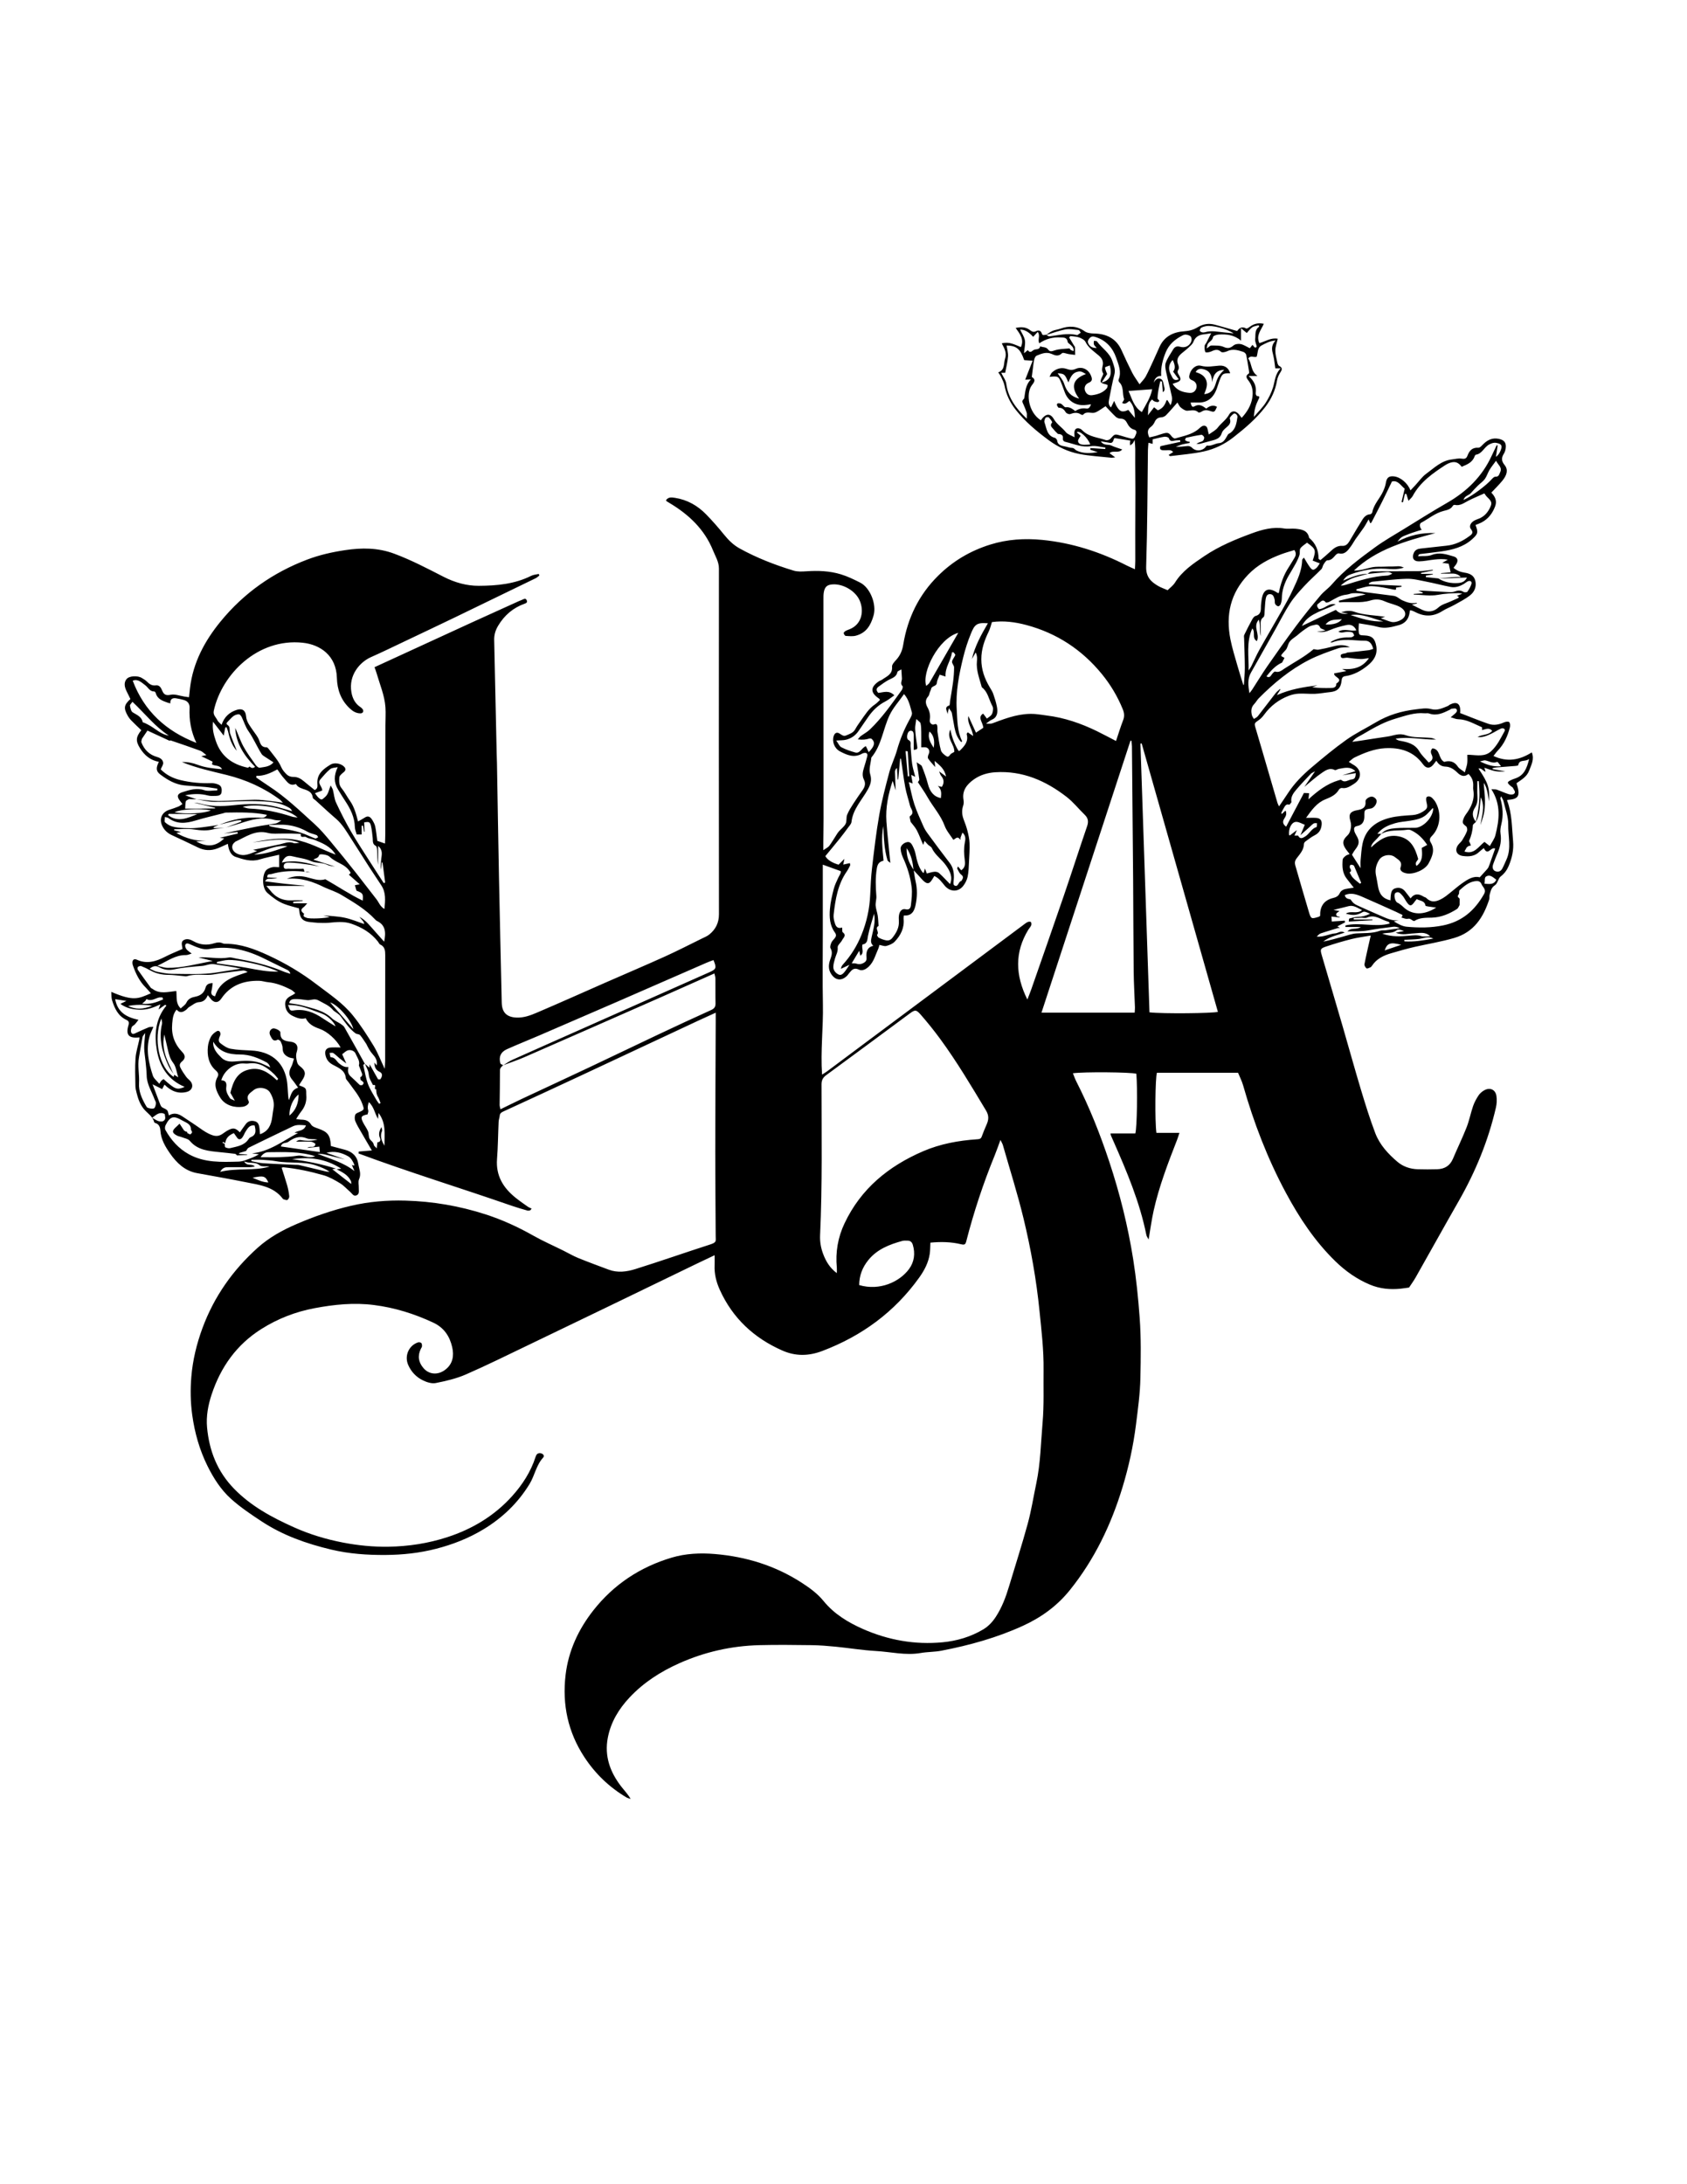 <?xml version="1.0" encoding="UTF-8"?><svg id="Layer_1" xmlns="http://www.w3.org/2000/svg" viewBox="0 0 612 792"><path d="M379.35,121.53c.82-.52,1.59-1.15,2.47-1.54,.9-.39,1.94-.48,2.87-.81,3.09-1.1,5.97-1.05,8.79,.94,.88,.62,2.22,.79,3.36,.81,4.57,.08,8.08,1.76,10.04,6.1,1.23,2.73,2.49,5.44,3.85,8.11,.68,1.34,1.61,2.56,2.67,4.21,.93-1.15,1.72-1.88,2.21-2.78,1.03-1.91,1.91-3.9,2.83-5.88,.76-1.65,1.48-3.31,2.23-4.96,1.76-3.84,5.09-5.36,8.98-5.61,1.8-.11,3.36-.56,4.8-1.44,1.99-1.22,4.05-1.52,6.24-.95,2.62,.69,5.21,1.47,8.11,2.3,.65-.91,1.63-1.88,3.29-.92,.25,.14,.94-.34,1.34-.64,1.47-1.09,3.06-1.48,5.05-1.05-.96,2.23-2.9,4.17-1.62,6.99,2.19-.57,4.21-2.07,6.68-1.58-.34,1.51-.86,2.86-.88,4.22-.02,1.42,.39,2.86,.69,4.28,.1,.49,.31,1.15,.68,1.34,1.52,.79,.93,1.6,.29,2.63-.51,.82-.9,1.78-1.06,2.73-.61,3.56-2.05,6.68-4.26,9.55-3.31,4.29-7.37,7.73-11.61,11.04-3.22,2.52-6.84,4.23-10.74,5.09-3.97,.87-8.07,1.16-12.12,1.68-.12,.02-.27-.18-.59-.42l1.66-1.05c-.82-.98-1.83-.64-2.79-.65-1.01-.02-2.39,.18-1.85-1.48,2.38-.52,4.81-1.05,7.24-1.58l-.08-.59c-.65,.04-1.33,0-1.95,.14-.97,.23-1.73,.35-2.16-.89-.11-.33-1.06-.58-1.57-.51-1.43,.21-2.83,.6-4.28,.94v1.65l-1.53-.4c-.06,.87-.18,1.77-.19,2.66-.18,14.07-.19,28.16-.64,42.22-.12,3.71,1.65,5.46,4.31,7.02,1,.59,2.13,.96,3.48,1.56,.83-.84,1.98-1.66,2.66-2.75,2.63-4.22,6.62-6.89,10.6-9.58,5.37-3.63,11.32-6.1,17.35-8.31,3.72-1.36,7.58-2.41,11.68-1.74,1.33,.22,2.73-.04,4.08,.09,2.2,.22,4.43,.53,4.96,3.3,2.36,1.97,3.43,4.51,3.42,7.56,0,.16,.4,.32,.67,.54,1.23-1.06,2.49-2.08,3.66-3.19,1.22-1.16,2.48-2.13,4.29-2,1.29,.09,2.01-.75,2.59-1.69,1.32-2.15,2.55-4.37,3.9-6.5,.9-1.41,1.57-3.14,3.67-3.27,.26-.02,.66-.43,.71-.71,.55-2.96,2.79-5.03,3.96-7.66,.43-.96,.8-1.98,.97-3.01,.29-1.84,1.06-2.55,2.9-2.36,2.38,.25,5.01,2.42,6.02,5.09,.64-.68,1.24-1.31,1.83-1.94,1.28-1.38,2.38-3,3.87-4.08,2.89-2.09,5.5-4.78,9.34-5.21,1.15-.13,2.35-.47,3.46-.29,1.09,.17,1.76,.06,2.15-.99,.69-1.84,1.7-3.11,3.99-2.96,.6,.04,1.31-.85,1.88-1.4,1.52-1.46,3.24-2.27,5.4-1.85,2.17,.42,2.96,1.48,2.6,3.66-.1,.61-.32,1.25-.65,1.77-.91,1.46-.91,2.64,.28,4.09,1.34,1.64,.95,3.54-.81,5.69-1.2,1.46-2.57,2.79-4,4.32,1.23,1.28,2.17,2.87,1.4,4.92-.94,2.54-2.48,4.59-4.92,5.88-.71,.37-1.48,.63-2.22,.93,1.09,2.74,.84,3.31-1.27,5.2-3.2,2.86-7.1,3.8-11.16,4.39-2.59,.37-5.19,.64-7.79,.97-.23,.03-.44,.23-.62,.77,1.67-.13,3.49,.11,4.99-.47,2.81-1.09,5.33-.2,7.89,.54,1.56,.45,1.8,1.58,.89,2.93-.25,.37-.53,.71-.91,1.21,1.21,.99,2.49,1.52,3.93,1.73,1.9,.28,3.54,.95,4,3.08,.45,2.08-.35,3.9-1.86,5.11-1.75,1.4-3.81,2.42-5.78,3.53-1.41,.79-2.96,1.34-4.32,2.21-3.21,2.05-6.44,2.14-9.78,.41-.4-.21-.82-.38-1.24-.55-.16-.06-.35-.06-.73-.13-.09,.48-.16,.97-.26,1.44-.44,2.08-1.8,3.4-3.74,3.93-2.5,.68-5.01,1.4-7.71,.63-2.15-.61-4.42-.84-6.83-1.27-.04,.8-.13,1.5-.11,2.2,.09,2.09,.12,2.11,2.17,2.19,2.75,.11,3.77,1.19,4.24,3.9,.53,3.13-.97,5.28-3.17,7.05-2.34,1.88-4.95,3.36-7.99,3.79-1,.14-1.33,.61-1.42,1.6-.24,2.77-1.53,3.96-4.22,4.22-1.79,.17-3.58,.53-5.37,.61-1.98,.09-3.97-.16-5.94-.06-1.23,.06-2.5,.35-3.66,.79-3.63,1.39-6.61,3.67-8.91,6.83-.52,.71-1.14,1.4-1.85,1.9-1.74,1.22-1.78,1.18-1.22,3.08,.76,2.6,1.54,5.2,2.3,7.81,1.87,6.4,3.74,12.81,5.61,19.21,.09,.32,.28,.62,.57,1.26,1.19-1.77,2.25-3.29,3.26-4.84,2.35-3.6,5.37-6.61,8.62-9.35,4.07-3.44,8.18-6.86,12.52-9.94,3.37-2.39,7.14-4.21,10.71-6.34,4.5-2.68,9.36-4.12,14.56-4.72,1.89-.22,3.7-.59,5.58-.08,2.17,.59,4.07-.37,5.99-1.13,.25-.1,.43-.34,.67-.47,2.49-1.28,3.84-.49,3.84,2.25,0,.26-.05,.51-.08,.77,3.48,1.33,6.88,2.75,10.36,3.94,1.84,.63,3.73,.29,5.54-.53,.57-.26,1.61-.42,1.92-.11,.37,.38,.4,1.35,.23,1.98-.81,3.1-2.08,5.98-4.36,8.33-.54,.56-.98,1.21-1.57,1.96,4.99,2.32,9.44,1.5,13.9-1.3,1.01,2.55-.2,4.52-.94,6.56-.82,2.28-2.86,3.37-4.6,4.61,1.57,4.91,.62,5.76-3.34,6.07-.03,.08-.09,.17-.07,.23,1.82,4.74,1.71,9.76,2.16,14.7,.29,3.17-.38,6.12-1.58,8.98-.63,1.49-1.53,2.77-2.91,3.83-.95,.73-1.1,2.56-2.07,3.17-1.38,.88-1.54,2.12-1.92,3.36-.18,.59,0,1.29-.2,1.88-2.16,6.53-5.54,11.82-12.75,13.92-4.7,1.37-9.5,2.14-14.24,3.21-2.89,.66-5.75,1.48-8.6,2.32-2.74,.8-5.25,2.01-6.9,4.51-.15,.22-.34,.48-.57,.58-.47,.2-1.18,.57-1.42,.38-.42-.31-.84-1.05-.75-1.52,.57-3,1.27-5.97,1.94-8.94,.08-.34,.16-.69,.34-1.44-2.48,.44-4.78,.72-7,1.28-3.06,.77-6.1,1.67-9.09,2.67-2.23,.74-2.31,1.02-1.69,3.16,2.53,8.66,5.11,17.31,7.63,25.98,2.22,7.63,4.32,15.29,6.61,22.89,1.59,5.27,3.23,10.54,5.18,15.68,1.61,4.22,4.68,7.55,8.09,10.43,2,1.69,4.58,2.57,7.28,2.65,2.36,.07,4.73,.07,7.09,0,2.66-.08,4.62-1.22,5.71-3.79,1.61-3.82,3.44-7.55,4.96-11.41,.98-2.5,1.48-5.19,2.36-7.73,.47-1.35,1.18-2.64,1.97-3.84,.48-.73,1.23-1.37,1.99-1.81,2.09-1.21,4.12-.37,4.5,1.99,.22,1.39,.12,2.91-.2,4.29-2.77,11.99-7.41,23.24-13.52,33.91-5.26,9.19-10.39,18.45-15.61,27.66-.76,1.33-1.68,2.57-2.37,3.63-1.17,.16-2.09,.31-3.02,.41-3.85,.4-7.59,.04-11.19-1.47-4.74-1.99-8.87-4.91-12.53-8.48-7.42-7.22-13.06-15.74-17.93-24.8-6.67-12.4-11.68-25.47-15.53-38.99-.44-1.53-1.18-2.97-1.83-4.55h-29.43c-.61,1.77-.79,17.38-.19,21.78h8.35c-.34,1.03-.55,1.76-.82,2.46-3.3,8.45-6.56,16.91-8.54,25.79-.74,3.35-1.19,6.76-1.82,10.43-.32-.63-.7-1.1-.81-1.62-2.39-11.91-7.09-23.01-11.96-34.05-.29-.66-.6-1.32-.88-1.99-.07-.16-.08-.35-.19-.8h9.02c.63-2.21,.82-16.24,.37-21.64-1.83-.58-19.19-.75-23.02-.17,.43,1.03,.76,2.02,1.23,2.94,4.79,9.39,8.67,19.16,11.98,29.15,3.83,11.54,6.75,23.3,8.66,35.31,1.12,7.06,1.84,14.16,2.36,21.3,.53,7.26,.41,14.51,.26,21.75-.11,5.68-.9,11.35-1.61,17-.97,7.73-2.65,15.34-4.92,22.8-4.11,13.47-10.1,25.97-18.97,37.04-4.65,5.8-10.37,9.97-17.11,13.05-9.47,4.33-19.39,7.07-29.56,9.03-2.48,.48-5.07,.4-7.56,.84-5.48,.95-10.83-.43-16.24-.73-4.87-.27-9.7-1.08-14.56-1.56-2.89-.28-5.79-.52-8.68-.56-6.36-.08-12.72-.16-19.07,0-10.08,.27-19.76,2.44-28.99,6.56-6.79,3.03-12.94,6.97-18.05,12.41-3.92,4.18-6.82,8.96-7.9,14.65-1.25,6.6,.82,12.36,4.8,17.54,1.14,1.49,2.47,2.83,3.49,4.6-.52-.18-1.08-.29-1.54-.56-6.19-3.68-11.26-8.54-15.21-14.54-5.99-9.09-8.12-19.14-6.85-29.84,1.03-8.75,4.65-16.54,10.08-23.44,7.41-9.42,17.03-15.74,28.45-19.13,5.04-1.5,10.4-1.74,15.67-1.29,11.29,.95,21.87,4.21,31.45,10.4,2.91,1.88,5.72,3.92,7.91,6.61,3.84,4.72,8.88,7.77,14.29,10.16,9.21,4.06,18.89,5.79,28.95,4.83,5.19-.5,10.14-1.96,14.66-4.64,1.91-1.13,3.37-2.69,4.59-4.55,2.27-3.46,3.67-7.26,4.85-11.18,2.26-7.55,4.69-15.05,6.76-22.65,1.31-4.79,2.07-9.73,3.1-14.6,1.54-7.29,1.65-14.74,2.29-22.12,.55-6.31,.27-12.7,.35-19.05,.09-7.17-.76-14.28-1.48-21.4-1.13-11.28-3.12-22.42-5.77-33.42-2.17-8.97-4.97-17.79-7.51-26.67-.14-.51-.45-.97-.88-1.88-.79,2.13-1.39,3.91-2.1,5.64-4.14,10.13-7.58,20.5-10.3,31.1-.29,1.13-.6,1.4-1.84,1.1-3.63-.88-7.34-.96-11.18-.59-.07,1.4-.04,2.74-.23,4.05-.47,3.2-1.96,6.01-3.81,8.6-8.97,12.52-20.85,21.21-35.2,26.64-4.87,1.84-9.63,1.97-14.49-.18-10.3-4.54-18-11.72-22.66-21.99-1.27-2.79-2.04-5.8-1.89-8.96,.05-1.06,0-2.12,0-3.6-2.39,1.14-4.33,2.04-6.26,2.97-10.76,5.21-21.51,10.42-32.28,15.62-9.7,4.68-19.4,9.37-29.11,14.02-7.51,3.59-14.97,7.31-22.6,10.63-3.44,1.5-7.2,2.37-10.91,3.11-1.45,.29-3.27-.29-4.67-.98-2.4-1.17-4.24-3.09-5.33-5.59-1.42-3.26,.18-7,3.5-8.15,.36-.13,.97-.05,1.23,.18,.25,.23,.3,.79,.28,1.19-.02,.34-.28,.66-.44,.98-1.23,2.57-.84,4.88,1.03,7.02,1.97,2.26,5.11,2.53,7.73,.61,2.91-2.13,3.34-5.21,2.63-8.29-.89-3.89-2.94-7.05-6.87-8.88-6.87-3.2-13.94-5.42-21.49-6.38-7.29-.93-14.4-.2-21.53,1.14-6.94,1.3-13.38,3.8-19.34,7.56-8.98,5.66-14.74,13.8-18.03,23.72-1.28,3.85-2.04,7.92-1.66,12.01,.79,8.42,3.69,15.89,9.73,22.12,6.2,6.4,13.81,10.46,21.77,14.04,5.72,2.57,11.71,4.37,17.85,5.55,5.41,1.04,10.92,1.59,16.46,1.5,7.28-.12,14.41-1.21,21.33-3.46,9.13-2.96,17.16-7.79,23.58-14.95,3.69-4.11,6.7-8.75,8.43-14.1,.27-.82,.63-1.49,1.69-1.41,1.01,.07,1.7,.93,1.08,1.6-2.53,2.76-3.05,6.5-4.94,9.59-4.22,6.9-9.85,12.27-16.69,16.41-5.36,3.25-11.17,5.52-17.26,7.08-6,1.54-12.09,2.19-18.27,2.23-6.64,.05-13.23-.41-19.68-1.94-8.93-2.12-17.56-5.14-25.28-10.23-3.85-2.53-7.72-5.12-11.13-8.19-3.63-3.27-6.3-7.44-8.49-11.85-2.92-5.88-4.67-12.07-5.57-18.59-.64-4.63-.7-9.26-.32-13.81,.5-6.01,1.92-11.91,4.03-17.63,4.23-11.45,11.04-21.1,20.08-29.19,4.13-3.7,8.99-6.38,14.09-8.57,6.4-2.75,12.99-5.05,19.77-6.62,6.45-1.5,13.05-2.06,19.69-1.87,9.92,.28,19.61,1.93,29.05,4.98,6.05,1.95,11.8,4.58,17.35,7.72,3.53,2,7.26,3.62,10.9,5.43,1.78,.88,3.51,1.91,5.34,2.66,3.68,1.5,7.42,2.87,11.14,4.26,3.23,1.2,6.53,.75,9.63-.22,9.06-2.83,18.02-5.98,27.06-8.89,2.54-.82,2.09-1.21,2.09-3.09-.04-10.17-.16-20.34-.15-30.51,.01-15.71,.1-31.42,.16-47.13,0-.98,0-1.96,0-3.35-2.41,1.1-4.44,2-6.46,2.95-14.19,6.64-28.38,13.3-42.58,19.92-9.34,4.36-18.69,8.68-28.06,12.98-.75,.34-1.19,.71-1.26,1.55-.07,.72-.36,1.42-.39,2.13-.21,4.52-.23,9.04-.58,13.55-.46,6.03,2.25,10.43,6.73,14.02,1.41,1.13,2.9,2.17,4.38,3.21,.44,.31,.96,.49,1.44,.73l-.47,.61c-.33,.05-.7,.21-.99,.12-1.91-.55-3.83-1.09-5.71-1.74-18.5-6.43-37.25-12.16-55.62-18.98l.07-.7c1.44-.12,2.87-.23,4.76-.39-1.39-2.37-2.64-4.47-3.85-6.6-.76-1.32-1.58-2.62-2.15-4.02-.28-.7-.29-1.69,0-2.37,.21-.5,1.08-.76,1.7-1.05,1.57-.74,1.55-.88,.9-2.7-1.11-3.13-3.32-5.53-5.17-8.16-.31-.44-.83-.87-.87-1.33-.27-2.9-2.71-3.76-4.71-4.85-1.6-.87-2.41-2-2.72-3.7-.27-1.46,.36-2.43,1.91-2.55,1.16-.09,2.34-.02,3.63-.02-1.58-2.89-4.85-5.79-7.6-6.75-2.09-.73-4-1.65-5.06-3.85-1.7,.47-3.15-.08-4.66-.8-1.87-.89-2.7-2.29-2.8-4.22-.09-1.85,1.2-2.7,2.65-3.38,.29-.14,.55-.36,1.04-.7-.63-.51-1.04-.98-1.55-1.24-2.65-1.33-5.38-2.45-8.38-2.73-1.07-.1-2.12-.48-3.19-.5-5.65-.11-10.46,1.59-13.78,6.51-1.12,1.65-2.71,1.54-3.89-.09-.26-.35-.54-.69-.96-1.21-.67,1.56-1.51,2.44-3.28,2.54-1.21,.07-2.38,1.12-3.54,1.79-.38,.22-.63,.65-.99,.93-1.17,.92-2.37,1.39-3.51-.03-1.3,1.55-1.43,3.26-1.6,5.1-.37,4.07,.85,7.42,3.67,10.32,1.18,1.21,1.15,2.37-.17,3.44-.85,.69-.87,1.44-.55,2.11,.56,1.2,1.34,2.32,2.12,3.4,.47,.66,1.21,1.12,1.68,1.78,1.1,1.54,.36,3.24-1.46,3.7-3.22,.82-5.8-.38-8.09-2.65l-.84,1.63c-1.04-.52-2.04-1.02-3.48-1.74,.71,1.87,1.26,3.32,1.81,4.77,.35,.92,.67,1.84,1.05,2.75,.13,.3,.33,.64,.59,.81,.59,.39,1.36,.58,1.82,1.07,.37,.4,.4,1.12,.64,1.87,1.82-1.07,3.4-.64,4.92,.38,2.07,1.4,4.19,2.74,6.23,4.19,1.47,1.04,2.9,2.03,4.66,2.62,1.39,.47,2.45,.29,3.57-.44,.67-.44,1.31-.95,2.02-1.33,1.94-1.04,2.79-.87,4.36,.74,.72-1.02,1.42-2.06,2.18-3.06,.89-1.17,2.2-1.33,3.44-.91,1.14,.38,1.4,1.54,1.52,2.66,.06,.62,.11,1.24,.17,1.98,3.11-1.08,4.08-3.47,4.43-6.29,.13-1.07,.3-2.13,.47-3.19,.34-2.06-.24-3.96-1.29-5.67-1.1-1.78-4.3-2.23-5.99-.79-1.13,.96-2.88,1.79-1.74,3.97,.4,.76-.73,1.8-2.11,2.01-2.77,.42-6.41-.32-8.28-3.43-1.33-2.21-2.43-4.61-.94-7.3,.51-.92,.37-1.59-.64-2.47-2.54-2.24-3.15-5.37-2.82-8.63,.13-1.23,.54-2.49,1.12-3.58,.44-.81,1.28-1.51,2.1-1.98,.75-.43,1.38,.19,1.32,1.09,0,.09,0,.19-.03,.27-.38,1.01-1.04,2.16,.02,2.99,1.1,.86,2.39,1.77,3.71,2.01,2.47,.46,5.01,.51,7.53,.64,6.86,.35,11.38,3.86,12.75,10.21,.43,2,.41,4.1,.6,6.16,.05,.52,.08,1.05,.29,1.61,.71-1.7,.85-3.72,3.32-4.51-.74-1.01-1.3-1.87-1.95-2.64-1.5-1.77-1.59-3.01-.48-5.07,.44-.81,.59-1.78,.93-2.86-.84-.19-1.37-.24-1.83-.44-1.42-.62-2.32-1.57-2.29-3.3,.01-.83-.37-1.7-.73-2.47-.15-.32-.87-.72-1.08-.61-1.63,.87-2.06-.4-2.61-1.39-.63-1.13-.26-2.26,.8-2.67,.71-.28,2.84,.71,2.81,1.45-.11,2.6,1.44,3.09,3.58,3.32,2.17,.23,3.05,1.5,2.38,3.61-.43,1.33-.25,2.4,.06,3.65,.19,.76,.46,1.18,1.09,1.66,2.11,1.62,2.24,2.9,.79,5.09-.35,.52-.7,1.04-1.04,1.57-.04,.07-.02,.18-.03,.27,.77,.36,1.78,.54,2.24,1.15,.42,.55,.23,1.56,.31,2.36,.22,2.27-.46,4.25-1.89,6.03-.61,.76-1.09,1.62-1.78,2.65,.66,.09,1.22,.22,1.78,.23,1.51,.02,2.75,.3,3.65,1.8,.43,.72,1.59,1.1,2.49,1.41,3.57,1.23,4.48,2.39,4.69,6.36,1.66,.44,3.36,.91,5.07,1.35,2.71,.7,4.47,2.39,4.87,5.14,.26,1.8,1.17,3.57,.28,5.54-.41,.91-.06,2.15-.11,3.24-.04,.95,.36,2.16-.86,2.63-1.08,.41-1.56-.67-2.22-1.24-1.23-1.05-2.33-2.32-3.69-3.15-1.9-1.16-3.91-2.31-6.03-2.92-4.75-1.36-9.59-2.4-14.52-2.88-.25-.02-.51,.12-.66,.16,.68,2.16,1.4,4.26,2.01,6.4,.36,1.28,.61,2.61,.75,3.94,.05,.44-.3,1.13-.68,1.34-.33,.18-.94-.14-1.43-.25-.08-.02-.16-.1-.21-.17-3.36-4.48-8.52-5.02-13.43-6.01-5.88-1.19-11.8-2.2-17.71-3.29-4.4-.81-7.38-3.68-9.78-7.12-1.73-2.48-3.31-5.12-3.51-8.35-.06-1.05-.44-2.34-1.85-2.7-.16-.04-.38-.19-.41-.34-.54-2.18-2.53-3.21-3.8-4.81-1.38-1.74-2.07-3.76-2.59-5.86-.19-.78-.4-1.58-.41-2.37-.04-3.36-.2-6.73,.04-10.08,.16-2.3,.91-4.56,1.38-6.84,.05-.24,.03-.49,.04-.76-3.84,.45-5.05-.85-3.98-4.4,.32-1.05,.08-1.55-.75-1.94-3.06-1.43-4.3-4.2-5.21-7.16-.27-.89-.18-1.9-.26-2.99,8.1,3.47,9.72,2.51,14.34,.51-.64-.72-1.17-1.41-1.79-2.01-2.31-2.26-3.67-5.07-4.71-8.06-.12-.33-.2-.7-.19-1.05,.02-1.01,.62-1.51,1.58-1.07,3.66,1.68,6.96,.66,10.28-1.05,2.05-1.06,4.21-1.9,6.3-2.83-.04-1.16-.78-2.54,.5-3.24,1.12-.62,2.32-.25,3.55,.46,2.31,1.32,4.92,1.52,7.47,.71,1.11-.35,2.08-.45,3.13,.04,.31,.14,.71,.14,1.07,.14,5.43,.04,10.29,1.86,15.19,4.1,6.34,2.9,12.25,6.41,17.76,10.63,4.58,3.5,9.48,6.72,13.13,11.24,2.81,3.47,5.24,7.27,7.57,11.09,1.51,2.48,2.55,5.24,4,8.3,.07-1.23,.16-2.02,.16-2.82,0-12.81,0-25.61,.03-38.42,0-1.64-.12-3.06-1.83-3.85-.35-.16-.53-.69-.8-1.04-2.53-3.22-5.89-5.21-9.71-6.51-2.65-.9-5.34-.59-8.04-.34-1.32,.12-2.67,.07-4,.03-.9-.03-1.79-.19-2.69-.25-2.78-.2-3.95-1.39-4.12-4.21-.02-.27-.07-.53-.11-.79-1.81-.53-3.64-.92-5.37-1.6-2.27-.89-4.19-2.35-6.05-3.97-2-1.73-1.97-6.18-.65-8.05,.45-.64,1.42-1.04,2.24-1.26,.75-.21,1.61-.04,2.64-.04v-4.51c-2.43,.57-4.79,1-7.08,1.7-3.06,.94-5.88,0-8.68-.92-1.36-.44-2.09-1.68-2.51-3.03-.16-.5-.21-1.03-.34-1.72-1.37,.61-2.56,1.21-3.8,1.68-2.39,.91-4.73,.79-7.06-.36-3.14-1.55-6.32-3-9.48-4.48-1.53-.71-2.69-1.76-3.43-3.3-1.25-2.56-.17-5.04,2.57-5.89,1.11-.34,2.21-.74,3.29-1.17,.47-.19,.87-.53,1.44-.9-.37-.49-.62-.85-.89-1.18-1.23-1.54-1.02-2.53,.91-3.13,2.55-.79,5.06-1.66,7.89-.72,1.42,.47,3.13,.08,4.71,.08l.03-.63c-1.48-.21-2.95-.48-4.44-.62-2.51-.23-5.04-.32-7.54-.57-3.33-.34-6.12-2-8.72-3.96-1.53-1.15-1.61-2.33-.5-4.58-3.05-.54-5.21-2.35-6.8-4.88-1.68-2.67-1.56-4.1,.43-6.59-1.21-1.16-2.45-2.3-3.62-3.51-.55-.57-1.04-1.24-1.42-1.94-1.43-2.61-1.2-3.76,1.09-5.85-.47-.96-.96-1.92-1.42-2.89-.68-1.45-1.07-2.98,.02-4.34,.98-1.21,4.04-1.34,5.56-.39,.61,.38,1.26,.74,1.75,1.23,.93,.93,1.84,1.64,3.31,1.44,1.33-.18,1.89,.88,2.31,1.9,.6,1.44,1.33,1.87,3.07,1.51,1.56-.32,3.33,.39,5,.65,.5,.08,1.01,.14,1.66,.24,.13-1.23,.23-2.29,.36-3.35,1.11-9.22,5.32-17.06,11.08-24.1,8.44-10.32,19.02-17.76,31.49-22.48,4.41-1.67,9-2.7,13.66-3.4,6.05-.91,11.91-.93,17.88,1.29,6.23,2.32,12.03,5.38,17.9,8.38,4.03,2.06,8.38,3.29,12.77,3.26,6.48-.03,13.01-.62,19.01-3.63,.81-.41,1.81-.46,2.72-.67l.24,.55c-.45,.34-.87,.76-1.37,1.01-9.77,4.75-19.54,9.49-29.32,14.21-6.02,2.9-12.07,5.76-18.11,8.63-4.09,1.94-8.16,3.93-12.3,5.76-4.01,1.78-8.19,6.49-7.09,12.77,.38,2.15,1.32,4.1,3.28,5.36,.3,.19,.57,.46,.78,.74,.51,.72,.13,1.51-.76,1.52-1.66,.02-2.94-.86-4.06-1.94-3.1-2.99-4.4-6.7-4.52-10.97-.23-8.1-6.06-12.02-12.38-12.7-16.37-1.74-29.4,11.5-32.27,24.65-.35,1.58,.77,2.3,1.26,3.39,.28,.62,.94,1.07,1.56,1.73,.96-2.88,2.89-4.61,5.55-5.44,1.96-.62,3.17,.24,3.33,2.29,.17,2.11,1.46,3.6,2.56,5.23,.76,1.12,1.68,2.18,2.15,3.42,.53,1.41,.86,2.7,2.75,2.65,.32,0,.71,.52,.97,.87,1.52,2.04,3.29,3.89,4.32,6.29,.45,1.05,1.27,2,2.12,2.79,.53,.49,1.44,.8,2.16,.78,1.59-.05,2.78,.59,3.92,1.56,1.3,1.1,2.64,2.15,3.94,3.2,1.2-.46,1.02-1.46,.98-2.32-.21-3.57,2.22-5.35,4.8-6.91,1.49-.9,3.96-.35,5.02,.89,.49,.58,.51,1.23-.23,1.84-.66,.54-1.59,1.27-1.63,1.97-.07,1.28-.19,2.65,.82,3.87,1.14,1.37,1.94,3.03,2.99,4.49,1.6,2.24,2.28,4.82,2.99,7.56,.83-.47,1.67-.88,2.43-1.39,1.24-.84,2.05-.23,2.68,.77,.47,.76,.94,1.59,1.12,2.45,.35,1.66,.5,3.37,.75,5.21,.77,.27,1.59,.55,2.8,.97,.04-1.28,.1-2.33,.1-3.37,.02-13.17,.04-26.34,.05-39.51,0-2.17,.16-4.35,.01-6.52-.3-4.28-2.02-8.22-3.19-12.29-.22-.77-.51-1.51-.77-2.25,11.89-5.46,23.63-10.87,35.37-16.25,5.68-2.6,11.37-5.16,17.07-7.74,.5-.22,1.03-.37,1.51-.63,.61-.33,1.04-.22,1.29,.42,.27,.7-.17,.96-.74,1.16-4.2,1.48-7.37,4.19-9.65,8-.96,1.6-1.48,3.26-1.44,5.15,.32,13.71,.6,27.42,.9,41.13,.03,1.18,.09,2.36,.11,3.54,.24,13.8,.45,27.6,.73,41.4,.3,15.16,.66,30.32,1,45.48,.08,3.58,1.86,5.25,5.37,5.39,2.65,.11,5.04-.79,7.34-1.77,8.32-3.54,16.56-7.25,24.84-10.88,7.19-3.16,14.43-6.22,21.59-9.46,4.53-2.05,8.96-4.33,13.42-6.52,.95-.47,1.98-.87,2.78-1.53,2.29-1.87,3.46-4.23,3.46-7.33-.05-41.78-.04-83.56-.01-125.33,0-2.46-1.29-4.44-2.14-6.56-3.11-7.72-8.87-13.1-15.89-17.27-.31-.18-.62-.36-.92-.56-.07-.05-.1-.15-.25-.37,.83-1.25,2.06-1.06,3.29-.87,4.46,.69,8.19,2.83,11.29,6.01,2.27,2.33,4.43,4.79,6.48,7.33,1.62,2,3.39,3.75,5.65,5,6.2,3.43,12.78,5.97,19.54,8.03,1.43,.44,3.07,.36,4.6,.26,4.28-.3,8.54-.15,12.64,1.11,2.39,.73,4.69,1.85,6.93,2.98,3.68,1.85,6.03,7.9,4.88,11.94-1.05,3.68-2.7,6.29-6.38,7.31-1.17,.32-2.49,.16-3.74,.08-.28-.02-.63-.6-.72-.98-.05-.2,.35-.6,.63-.77,.46-.28,.99-.45,1.49-.65,4.62-1.83,5.29-6.8,3.66-10.48-1.53-3.45-5.98-6.04-9.76-5.8-1.94,.12-2.82,.8-3.2,2.7-.19,.97-.16,1.99-.16,2.98,.01,26.43,.03,52.86,.04,79.29,0,2.81-.06,5.63-.08,8.45,0,.78,0,1.57,0,2.96,1.06-.75,1.74-1.03,2.13-1.54,.92-1.23,1.68-2.56,2.52-3.85,.3-.46,.56-.94,.92-1.35,.83-.95,1.95-1.73,2.51-2.81,.49-.94,.15-2.28,.56-3.3,.56-1.41,1.42-2.72,2.24-4.01,1.07-1.68,2.23-3.3,3.37-4.93,.84-1.2,1.18-2.41,.47-3.81-.72-1.39-.45-2.81,0-4.23,.43-1.38,.83-2.77,1.2-4.17,.25-.94-.19-1.4-1.11-1.25-.27,.04-.54,.13-.77,.26-2.87,1.63-5.47,.51-8-.83-2.03-1.08-2.96-3.53-2.28-5.58,.36-1.09,1.09-1.48,2.02-.95,.78,.45,1.48,1.19,2.47,.76,1.23-.54,2.57-.9,3.31-2.24,.56-1.03,1.24-2,1.92-2.96,1.58-2.2,2.97-4.56,5.31-6.11,.66-.44,1.19-1.06,1.76-1.58-.17-.24-.24-.42-.37-.51-3.14-2.1-3.18-4.07-.1-6.21,.37-.26,.85-.35,1.21-.61,1.65-1.21,3.88-1.9,3.64-4.73-.07-.78,.85-1.76,1.51-2.48,1.45-1.6,2.19-3.34,2.55-5.53,1.58-9.62,5.65-18.04,12.66-24.97,5.38-5.32,11.63-9.02,18.89-11.29,6.21-1.94,12.55-2.31,18.83-1.7,10.8,1.05,21.05,4.35,30.73,9.3,.86,.44,1.75,.8,2.94,1.34,.06-1.28,.13-2.16,.13-3.04,.01-6.63-.05-13.26,.02-19.89,.07-6.88-.09-13.76-.03-20.64,0-.9-.11-1.79-.22-3.31-.44,.77-.56,1.08-.77,1.3-.25,.27-.59,.46-.88,.68-.02-.32-.07-.64-.06-.96,0-.24,.08-.48,.13-.79-1.86-.3-3.63-.59-5.71-.92-.51,.37-.31,1.95-1.69,1.74-.96-.15-1.92-.32-3.31-.56,1.14,1.7,2.7,.99,3.8,1.52,1.22,.58,2.54,.93,3.97,1.44-1.31,1.58-3.29,.14-4.61,1.34,.56,.41,1.12,.82,2.07,1.52-.82,.08-1.14,.17-1.46,.13-3.87-.42-7.79-.62-11.6-1.37-4.02-.79-7.73-2.51-11.08-5-4.4-3.26-8.57-6.73-11.97-11.04-2.05-2.6-3.43-5.5-4.06-8.77-.2-1.03-.71-2.01-1.15-2.99-.25-.56-.64-1.05-1.11-1.78,2.55-.91,1.88-3.21,2.48-5,.68-2.01-.21-3.67-1.2-5.5,2.65-.74,4.65,.44,6.94,1.34,1.29-2.84-.42-4.82-1.9-6.95,1.97-.42,3.64-.37,5.13,.74,.68,.51,1.26,.93,2.2,.46,.92-.47,1.79-.33,2.16,.84,.31,.95,1.05,.36,1.6,.46,.38,.19,.79,.59,1.14,.55,3.29-.39,6.56-1.29,9.91-.47,.09,.02,.2,.04,.27,0,.41-.28,.8-.57,1.2-.86-.26-.33-.5-.93-.8-.96-1.59-.17-3.24-.49-4.77-.21-2.38,.44-4.67,1.33-7.01,2.03ZM130.59,393.49h.79c1.2-1.03,0-1.36-.55-1.88l-.16-.95c.65-.35,.89-.85,.6-1.56-.37-.91-.72-1.83-1.08-2.75,.49-1.67-.64-2.91-1.18-4.28-.45-1.15-2.14-1.66-3.22-1.04-.6,.34-1.11,.83-1.65,1.24l1.49,3.36c-.83-.63-1.67-1.24-2.47-1.9-.76-.61-1.43-1.34-2.24-1.88-.33-.22-.91-.04-1.37-.05,.14,.55,.29,1.57,.4,1.57,1.64-.06,2.09,1.46,3.06,2.23,1.01,.8,2,1.49,3.36,1.29l-.03,.42c-.28,1.23,.01,2.26,.99,3.11,.93,.81,1.8,1.7,2.7,2.55l.57,.52Zm-62.72,16.9c.02,.16,.06,.32,.1,.48l1.05,.5,.62-.62c0-.14,0-.28,0-.43l-.37-.71c.05-2.11-1.8-2.53-3.1-3.3-3.23-1.91-4.47-1.54-6.1,1.69-.24,.48-.31,1.29-.06,1.73,2.06,3.7,4.81,6.78,8.57,8.84,5.63,3.09,11.78,2.81,17.9,2.64,.88-.02,1.79-.22,2.61-.53,1.48-.56,3.02-1.02,4.87-2.14-1.25-.16-1.86-.24-2.56-.32,6.43-.63,11.31-4.57,16.74-7.41-.43-.02-.86-.04-1.29-.06,1.28-.94,3.42-.49,4.14-2.68-1.73-.14-3.32-.38-4.88,.4-1.19,.6-2.41,1.15-3.61,1.73-4.12,1.98-8.24,3.96-12.34,5.99-.39,.2-.6,.77-.9,1.16-.84,.25-1.68,.51-2.52,.76l.04,.32c.96,.07,1.93,.14,2.89,.21v.16c-1.23,.05-2.46,.11-3.68,.16l.05,.06c-.24-.22-.47-.59-.74-.63-1.85-.24-3.72-.41-5.58-.61-3.98-.42-7.99-.66-10.88-4.12-.61-.73-1.89-.92-2.87-1.31-.57-.23-1.22-.29-1.76-.58-1.88-.99-1.91-1.75-.22-3.22,.36-.31,.69-.66,1.15-1.1,.46,.7,.8,1.21,1.13,1.71l.51,.77,.63,.39c.14,.04,.29,.07,.43,.07Zm461.6-84.57l.06,.07c0,.75,0,1.49-.01,2.24-.31,.5-.51,1.18-.96,1.47-2.76,1.76-5.72,3.03-9.06,3.14-2.24,.07-4.52-.08-6.5,1.28l.05-.05c-.84-.06-1.26-1.08-2.34-.81-.69,.18-1.54-.28-2.32-.46,.14-.4,.89-.82-.08-1.17-.59-.22-1.13-.56-1.71-.82-4.12-1.85-8.23-3.72-12.37-5.51-2.03-.88-4.13-1.66-6.39-.6,.3,1.15,1.07,1.33,1.89,1.47,.34,.06,.23,.19,.98,1.08,.49,.58,1.27,.96,1.99,1.29,2.63,1.21,5.29,2.37,7.95,3.52,2.17,.93,4.31,2.06,6.82,1.74l-1.85,.38c1.52,.93,3.08,1.81,4.7,1.96,4.4,.4,8.77,.42,13.19-.48,6.89-1.4,11.49-5.42,14.85-11.35,.98-1.74-.44-2.44-.89-3.59-.46-1.17-1.4-1.26-2.47-1.08-2.25,.36-3.88,1.8-5.48,3.25-.26,.23-.16,.86-.23,1.3l-.4,.66c0,.16,0,.32,0,.48l.58,.59Zm-393.67,59.47l.84,1.05c.39-1.83-.54-3.07-1.4-4.02-1.03-1.14-1.69-2.41-2.33-3.74-.74-1.08-1.42-2.22-2.26-3.21-.3-.36-1-.38-1.52-.56-2.32-1.66-3.86-3.98-5.51-6.24-.64-.88-1.74-1.43-2.63-2.13-1.43-1.84-3.56-2.62-5.5-3.71-1.45-.82-2.78,.1-4.17-.09-1.49-.2-3-.43-4.49-.37-.72,.03-1.79,.26-1.9,1.49,1.65,.28,3.26,.41,4.79,.85,3.75,1.07,7.67,1.74,10.67,4.61,.88,.84,2.07,1.33,3.12,1.99,.47,.4,1.09,.7,1.38,1.2,2.52,4.42,4.98,8.87,7.46,13.32-.2,.15-.59,.35-.56,.45,.53,2.33,.89,4.72,1.72,6.94,.78,2.06,2.05,3.94,3.14,5.89,.25,.44,.6,.83,.9,1.24l.5-.27c-.32-.78-.54-1.63-.98-2.34-.52-.85-.57-1.73-.59-2.66-1.25,.16,.52-1.99-1.16-1.51-.44-.88-.96-1.73-1.29-2.64-.27-.77-.23-1.65-.49-2.42-.31-.92-.78-1.79-1.18-2.68,.53,.46,1.05,.91,1.65,1.43l.09-1.23c1.02,1.81,2.04,3.62,3.06,5.44h.78c.77-.97,.98-2.15-.18-2.69-1.59-.74-1.91-1.92-1.95-3.4Zm-21.43,29.38c-.51-.24-1.01-.66-1.52-.68-1.81-.08-3.63-.03-5.44-.03,.57-.47,1.21-.67,1.78-.56,2.02,.37,4,.34,5.99-.17-1.33-.29-2.8-.01-3.97-.48-2.62-1.04-4.66-.16-6.67,1.33-.82,.53-2.23,.05-2.64,1.63,4.71,.68,9.33,1.35,14.13,2.04l-.17-1.97c-1.44,.15-2.73,.28-4.4,.45,1.11-.84,2.44,.26,2.92-1.14,0-.14,0-.28,0-.43Zm10.78,5.76c-2.49-.62-4.97-1.27-7.48-1.85-.83-.19-1.7-.17-2.56-.25,4.62,1.9,9.44,3.11,13.47,6.31-.32-.76-.63-1.52-.95-2.29,.35,.22,1.11,.52,.87-.09-.44-1.11-1.17-2.39-2.14-2.95-2.43-1.39-5.12-2.06-7.94-1.31,2.26,.81,4.49,1.62,6.73,2.43Zm-3.02,3.55c.42-.06,.84-.11,1.65-.22-5.76-3.69-11.65-4.34-17.82-3.42,5.4,.69,10.72,1.76,15.91,3.41-.43,.07-.85,.13-1.33,.2,2.32,1.81,4.51,3.53,6.88,5.38-.04-.49,0-.76-.08-.98-1.01-2.31-3.14-3.3-5.21-4.37Zm348.78-121.01c.73,1.5,1.72,.88,2.66,.29,1.48-.94,2.18-2.81,4.03-3.37,.18-.05,.11-.92,.15-1.41-.41,.03-.91-.07-1.21,.13-.59,.38-1.06,.92-1.59,1.39-1.06,.95-2.12,1.89-3.18,2.84,.48-1.15,.96-2.3,1.58-3.77-1-.37-2.02-1.03-3.07-1.06-1.71-.05-2.97,2.48-2.6,4.84,.09,.02,.21,.09,.26,.06,.76-.56,1.51-1.13,2.54-1.91-.36,.8-.58,1.28-.89,1.98h1.34ZM62.95,389.44c-.61-.97-1.32-1.89-1.8-2.92-2.27-4.85-3.68-9.86-2.37-15.28,.12-.49-.12-1.08-.24-1.95-3.07,7.44-.77,17.86,4.47,21.2l.16-.77,1.5,.91c-.64-1.95-.82-3.89-1.82-5.19-1.17-1.52-1.59-3.11-1.96-4.85-.4-1.83-.86-3.65-1.29-5.47-.77,3.53-.07,6.8,1.34,9.97,.65,1.46,1.34,2.91,2.01,4.37ZM383.81,157.36c-.5-.51-1.06-.98-1.48-1.55-.54-.75-1.75-1.36-.63-2.64,.13-.15-.7-1.29-1.24-1.83-.18-.18-1.04-.07-1.17,.15-.28,.49-.54,1.22-.37,1.69,.78,2.18,.85,4.89,3.84,5.61,.29,.07,.48,.51,.72,.78,.12,1.75,1.41,2.05,2.78,2.29,.88,.16,1.75,.53,2.62,.55,.81,.02,1.09,.66,1.59,.92,2.42,1.22,5.08,1.03,7.76,.64l-2.74-.91,.11-.58,5.37,.34,.05-.54c-1.77-.19-3.6-.78-5.28-.5-3.23,.54-6.02-.78-8.96-1.48-.68-.16-1.31-.37-1.18-1.45,.13-1.13-.79-1.48-1.81-1.49ZM136.9,414.2c1.09-.02,1.23-.88,.96-1.51-.67-1.5-.21-2.75,.52-4.01,.08,.48,.36,1.03,.21,1.41-.73,1.77-.33,3.31,.88,5.34,.02-4.34,.63-8.2-2.16-11.88l-.16,2.17c-1.19-1.87-1.41-4.3-3.34-6.1-.42,1.19-.53,2.06-.23,3.04,.13,.41-.14,.94-.23,1.41-2.37,.5-2.63,.93-1.63,2.95,.53,1.08,1.31,2.05,1.77,3.16,.36,.88,.18,2.02,.64,2.8,.43,.72,1.34,1.11,1.47,2.14,.05,.37,.55,.68,1.07,1.29l.24-2.23Zm-68.36-124.43c-.39,.26-1.02,.44-1.11,.78-.22,.8-.18,1.67-.26,2.67,1.93,0,3.72,.01,5.51,0,1.79-.01,3.58-.05,5.37-.08l-.04-.25c-2.54-.62-5.09-1.24-7.63-1.85,.62,.08,1.26,.09,1.85,.26,4.07,1.17,8.27,1.13,12.37,.69,5.34-.58,10.6-.73,15.83,.58,1.86,.47,3.69,1.05,5.53,1.58-.21-.57-.55-.93-.95-1.18-3.79-2.3-8.1-2.35-12.29-2.47-4.98-.14-9.98,.3-14.97,.26-2.19-.02-4.37-.62-6.55-.95,2.68,.23,5.37,.65,8.05,.64,4.41-.02,8.82-.4,13.23-.47,1.96-.03,3.93,.3,5.88,.5,1.26,.13,2.5,.34,4.26,.59-.59-.64-.74-.86-.94-1.01-5.88-4.39-12.43-7.32-19.55-9.08-5.43-1.34-10.93-2.51-16.13-4.66,2-.07,3.89,.3,5.78,1.02,2.74,1.04,5.66,1.31,8.79,1.6-.96-1.7-2.73-1.05-3.67-1.81,.08-.37,.26-.93,.19-.97-1.34-.69-2.72-1.31-4.08-1.95l1.86-.41c-.95-.7-1.51-1.33-2.21-1.58-3.54-1.3-7.12-2.5-10.69-3.72-.15-.05-.35,.05-.52,.08-2.66-1.23-5.31-2.45-7.95-3.67l-1.99,2.94c-.08,.46-.34,1-.2,1.37,1.04,2.66,2.89,4.49,5.7,5.27,1.1,.31,2.1,.95,2.19,2.12,.05,.71-.54,1.48-.9,2.35,1.92,1.97,4.35,3.22,7.1,3.89,3.69,.9,7.43,1.24,11.23,1.12,.86-.03,1.78,.18,2.58,.51,1.2,.49,1.31,1.64,1.18,2.74-.14,1.14-1.09,1.34-2.01,1.37-.99,.04-2.02,.1-2.96-.15-2.56-.67-5.09-.68-8.25-.07,1.73,.62,2.92,1.05,4.11,1.47l-2.74-.09Zm13.21,124.73c-.27-.14-.52-.31-.8-.42-.05-.02-.18,.2-.28,.3l.85,.37c.07,.44,0,1.15,.23,1.27,.53,.26,1.25,.43,1.8,.29,2.41-.6,5.01-.88,6.59-3.21,.2-.29,.47-.62,.78-.74,2.2-.88,1.87-2.52,1.45-4.26-1.8-.27-2.48,.98-3.21,2.1-.49,.75-.76,1.65-1.31,2.34-.46,.58-1.19,.87-1.8,.05-.42-.56-.81-1.15-1.2-1.71q-2.89,1.13-3.12,3.61Zm39.6-100.29c-.86-.19-1.8-.2-2.56-.59-1.9-.97-4.13-.54-5.94-1.36-2.18-.99-4.47-1.17-6.7-1.75-1.91-.5-2.88,.13-3.92,2.25,4.82-1.05,9.25,.05,13.65,1.43-1.49-.26-2.97-.56-4.46-.76-2.13-.28-4.27-.62-6.4-.65-.65,0-2.01-.02-2.09,1.2-.09,1.55,1.22,.92,1.98,1.02,.8,.1,1.63,.02,2.44,.02s1.64,.08,2.44-.02c.88-.11,.12,1.44,1.25,1.09,.45-.14,1.03,.17,1.55,.27-1.41-.16-2.83-.38-4.25-.45-3.34-.18-6.64,.1-9.87,1.02-.6,.17-1.58-.23-1.52,1.22,1.21,.08,2.43,.15,3.66,.23-.72,.23-1.44,.18-2.15,.25-.72,.07-1.63-.32-2.3,.94,2.52,.31,4.83,.63,7.16,.89,2.35,.26,4.71,.45,7.06,.68v.11h-13.76l1.24,1.41c2.02,2.74,4.7,4.02,8.12,3.82,1.26-.07,2.54-.01,3.81-.01v.22c-1.14,.09-2.28,.18-3.41,.27v.56c1.69,.01,3.38,.02,5.06,.03-.44,.48-.81,1.03-1.32,1.41-1.1,.82-1.07,1.45,.23,2.39-.7,1.05,.35,1.21,.86,1.44,1.08,.48,6.88,.21,8.39-.29l-2.31-.6c2.59,.27,5.22,.33,7.75,.87,2.42,.51,4.74,1.51,7.1,2.29-.12-.72-.42-1.04-.72-1.38-.35-.41-.7-.82-1.05-1.23,2.4,1.23,3.93,3.39,5.68,5.3,1.05,1.15,2.08,2.33,3.31,3.71,.69-3.39,.53-6.03-2.65-7.54-.24-.11-.44-.32-.62-.52-3.5-3.73-7.87-6.28-12.19-8.87-1.9-1.13-4.05-1.83-6.09-2.72-4.13-2.05-8.37-3.64-13.74-3.15,2.72-1.18,4.86-1.12,7.07-.62,2.25,.51,4.46,1.54,6.86,.77,4.5,2.54,8.79,5.47,13.58,7.76,.2-2.53,.11-2.67-2.28-3.63l-.55-1.96,1.75-.33c-1.5-1.33-2.72-2.4-3.93-3.48,.22-.24,.68-.6,.63-.69-.89-1.7-2.49-2.74-4.08-3.53-1.35-.67-2.59-1.37-3.68-2.4-.68-.64-3.5-1.07-3.64-.52-.33,1.3-1.59,1.17-2.08,1.7,2.51,.8,5.08,1.63,7.65,2.45Zm-39.62-14.08c1.94-.73,3.88-1.47,5.82-2.2l-.12-.52c-.67,.06-1.35,.06-2.01,.21-1.98,.45-3.95,.95-5.92,1.43,1.42-.49,2.82-1.04,4.26-1.45,3.32-.93,6.71-1.26,10.16-1.13,1.01,.04,2.21,.33,2.93-1-4.98-1.02-9.93-.9-14.88-.82-.35,0-.7,.17-1.04,.26-3.37,.87-6.78,1.64-10.11,2.65-3.43,1.03-6.68,1.36-9.75-.96-.26-.19-.66-.19-1.25-.35,0,.77-.25,1.64,.05,1.91,.74,.67,1.67,1.27,2.63,1.53,1.37,.37,2.82,.5,4.25,.57,1.54,.08,3.1,.1,4.62-.05,2.67-.27,5.32-.7,7.97-1.06l-1.87,.76,.07,.36c1.33,0,2.66,0,3.98,0-1.4,.14-2.85,.1-4.2,.45-2.32,.6-4.54,.41-6.89,.05-2.35-.36-4.79-.08-7.2-.08l-.04,.4c.82,.2,1.64,.4,2.47,.6l-1.71,.35c3.62,2.04,7.14,2.96,10.94,2.85l-3.73,.22c4.15,2.21,7.1,1.86,10.19-1.1l-1.63-.22c2.08-.49,4.32-1.01,6.55-1.54l-.1-.56c-1.66,.18-3.33,.36-4.99,.53,3.92-.82,7.83-1.69,11.76-2.46,2.37-.46,4.77-.74,7.14-1.18,.56-.1,1.05-.54,1.99-1.05-1.18-.1-1.92-.05-2.59-.24-4.31-1.23-8.34-.06-12.38,1.27-1.78,.58-3.59,1.04-5.39,1.55Zm419.29,2.29c1.39-1.63,3.35-1.95,5.28-2.11,2.33-.19,4.68-.1,7.02-.13,2.96-.03,6.55-3.81,6.61-6.96,0-.06-.12-.12-.19-.19-.71,.75-1.38,1.53-2.13,2.24-1.74,1.63-3.98,1.99-6.22,2.35-1.77,.29-3.61,.38-5.31,.89-2.26,.68-4.54,1.5-6.39,3.83h1.43c-.52,.58-1.05,1.17-1.57,1.75-.86,.95-2.01,1.7-2.17,3.2,2.86-2.65,5.8-4.87,10.02-4.03,4.4,.87,5.98,4.19,7.08,8.19-.12,.63-1.38,1.2-.62,2.54,2.37-1.71,2.12-4.07,1.91-6.53l1.98-1.09c-1.52-2.32-3.38-4.17-5.89-5.33-.39-.18-.9-.24-1.32-.17-3.17,.49-6.53-.18-9.5,1.54Zm-14.15-21.25c1.55-.49,3.09-.99,4.84-1.55-1.97-1.84-4.01-1.16-6.01-.82-.52,.09-1.15,.59-1.49,.41-1.79-.91-3.27,.08-4.51,.92-2.3,1.55-4.36,3.44-6.52,5.2,1.19-1.73,2.39-3.47,3.89-5.65-.79,.45-1.22,.58-1.49,.86-1.8,1.9-3.62,3.78-5.31,5.78-1.08,1.28-2.14,2.68-1.77,4.57-.27,.31-.65,.94-.81,.89-1.08-.33-1.47,.38-1.88,1.08-.36,.62-.69,1.26-1,1.91-.04,.07,.13,.24,.21,.38,.43-.4,.87-.8,1.34-1.24,.54,1.19,.13,2.03-.45,2.91-.67,1.01-.63,2.02,.67,2.94,2.19-4.16,4.35-8.25,6.45-12.22l1.89,.08c-.08,.67-.15,1.34-.25,2.22,3.38-3.08,6.72-5.64,10.9-6.88,.34-.1,.85-.29,1.02-.14,1.35,1.2,2.52-.08,3.76-.19,1.33-.12,1.39-1.01,1.5-2.3-1.85,.31-3.42,.57-5,.83ZM69.51,345.77c-.69,.19-1.39,.56-2.07,.55-3.74-.08-6.57,2.1-10.35,3.88,1.62,.35,2.6,.73,3.58,.75,5.42,.1,10.61-1.42,16.5-2.49-2.13-.54-3.65-.92-5.17-1.3,3.66-.27,7.31,.7,10.98,.04,.83-.15,1.76,.2,2.64,.36,1.23,.22,2.46,.45,3.69,.7,4.56,.94,9.05,2.13,13.36,3.95,.87,.37,1.79,.6,2.68,.9-.21-.75-.61-1.16-1.1-1.4-2.65-1.33-5.34-2.58-7.99-3.92-6.48-3.27-13.19-5.05-20.51-3.65-.94,.18-2.01,.03-2.94-.24-1.37-.39-2.69-.96-3.99-1.56-.68-.31-1.35-.43-1.6,.28-.16,.44,.11,1.21,.45,1.61,.5,.6,1.22,1.02,1.85,1.51Zm16.36-73.57c-1.73-1.91-2.52-4.23-3.06-6.69-.14-.62-.41-1.21-.62-1.81l-.47,.1-.55,2.94c-1.42-1.84-2.5-3.25-3.89-5.04-.33,2.82,.32,4.87,1,6.92,1.87,5.63,6,8.57,11.6,9.75,.18,.04,.43-.27,.64-.42,.59,.51,1.2,.8,2.01,.1-3.88-3.96-6.89-8.37-7.2-14.11,1.05,2.2,1.8,4.56,2.96,6.7,1.28,2.35,2.9,4.52,4.45,6.71,.34,.48,1.05,1.11,1.48,1.03,1.69-.31,3.58-.28,5-1.95-1.07-.69-2.02-1.28-2.95-1.91-.49-.33-1.08-.65-1.38-1.13-1.7-2.7-2.92-5.67-4.78-8.31-1.06-1.5-1.59-3.36-2.41-5.04-.21-.41-.64-1-.98-1.02-1.97-.07-2.93,1.55-4.15,2.72-.94,.91,.11,1.04,.47,1.61,.44,.68,.17,1.78,.45,2.61,.72,2.1,1.59,4.15,2.39,6.22Zm254.74,7.44l2.61,1.94c-.62-2.86-2.28-4.05-4.18-5.67,.1,1.06,.16,1.64,.22,2.22-.87-1.02-1.82-1.99-2.56-3.09-.23-.35-.03-1.13,.2-1.6,.52-1.05,.08-2.25-1.05-2.45-.41-.07-.85-.01-1.64-.01,0-1.92,.03-3.7,0-5.49-.02-1.08-.03-2.17-.26-3.21-.1-.44-.73-.77-1.54-1.56-.19,1.61-.48,2.66-.41,3.68,.15,2.15,.43,4.29,.76,6.42,.15,1-.46,.94-1.28,1.1,0-1.52,.01-2.95,0-4.38,0-.63,.03-1.28-.12-1.88-.2-.78-1.19-.93-1.72-.33-.61,.68-.86,2.59-.12,2.95,1.22,.6,.73,1.48,.81,2.28,.2,2.14,.27,4.3,.57,6.42,.23,1.58,.74,3.13,1.13,4.69l-1.48-.71c.2,1.17,.36,2.09,.54,3.14l-1.39-.52c.7,2.89,1.18,5.57,2.03,8.13,.88,2.66,2.09,5.22,3.21,7.8,.39,.9,.9,1.77,1.48,2.56,2.67,3.64,5.35,7.27,8.11,10.84,1.25,1.62,1.56,3.41,1.51,5.35-.02,.94-.35,2.43,.09,2.73,1.41,.94,1.49-1.08,2.39-1.48,.08-.04,.22-.02,.25-.08,.44-.78,1.05-1.46-.09-2.31-.65-.48-1-1.4-1.42-2.15-.07-.13,.14-.43,.28-.79,.46,.56,.82,.99,1.16,1.4,1.61-1.07,1.45-2.57,1.26-4-.26-1.96-.33-3.88,.02-5.86,.21-1.16,.61-2.52-.82-3.82-.31,.78-.56,1.37-.75,1.97-.04,.13,.1,.33,.16,.5-.14-.03-.34-.02-.4-.11-.89-1.22-1.52-.06-2.33,.25-1.06-1.66-2.46-3.22-3.13-5.04-1.43-3.89-4.23-6.89-6.22-10.4-1.06-1.88-2.33-3.64-3.5-5.45,.18-.33,.55-.69,.51-.99-.23-1.85-.55-3.7-.96-6.23,.99,.73,1.71,.99,1.9,1.46,.82,2.08,1.61,4.2,2.16,6.36,.74,2.9,2.2,4.68,4.72,5.17,.17-1.53,.38-3.03-1.09-4.4l1.45,.34c.87-1.4,.84-2.69-.23-3.98-.38-.46-.52-1.12-.77-1.69Zm194.75,18.46c.81-3.24,1.3-6.53,1.35-9.87,.03-1.66-.15-3.32-.24-4.98h-.53c0,1.81-.09,3.61,.03,5.39,.1,1.5-.05,2.92-.87,4.16-1.24,1.86-.95,3.56,.33,5.23-.39,.42-1.11,.83-1.12,1.26-.08,1.97-.57,3.81-1.34,5.6-.07,.17,.17,.48,.26,.73l.38,.94-.95,.27-.57,.45-.84,1.48c3.51,1.2,5.08-1.76,7.27-3.49l1.95,1.52c.76-1.43,1.68-2.6,2.02-3.93,1.42-5.55,2.11-11.11-1.46-16.68,1.02,.07,1.54,0,1.98,.16,1.45,.51,2.84,1.18,4.3,1.63,.6,.18,1.54,.22,1.94-.12,.82-.71-.11-1.45-.39-2.15-.09-.22-.4-.35-.6-.52-1.72-1.39-1.69-1.62,.37-2.53,.41-.18,.85-.3,1.27-.46,2.97-1.09,4-3.55,4.84-7-1.53,1.21-3.54-.03-3.97,2.27-.03,.15-.63,.24-.97,.27-2.35,.19-4.7,.35-7.05,.55-.44,.04-.88,.17-1.31,.26l.03,.34,4.62,.84c-1.26,.09-2.53,.12-3.74-.12-1.26-.25-2.47-.77-3.85-1.21,.19,.62,.29,.95,.43,1.44-1.06-.28-1.43-1.43-2.57-1.14,3.57,5.32,4.1,7.01,3.78,11.9-.35-2.31-.52-4.67-1.85-6.74,.01,1.79,.32,3.54,.39,5.3,.07,1.71,.05,3.46-.22,5.14-.26,1.66-.89,3.26-1.36,4.89,.37-3.26,1.78-6.38,.11-10.1-.46,3.34-.24,6.37-1.84,9.02Zm2.25-33.36l.04,.04c-.01-.37,.09-1.02-.06-1.08-2.8-1.2-5.44-2.86-8.65-2.91-.79-.01-1.58-.41-2.66-.7,.71-.59,1.12-.93,1.52-1.28,.56-.49,1.08-1.14,.47-1.76-.28-.29-1.09-.11-1.66-.06-.24,.02-.45,.29-.7,.4-2.37,1.15-4.73,2.32-7.51,1.31-.48-.18-1.08,0-1.62-.06-3.62-.34-6.96,.9-10.33,1.88-1.88,.55-3.73,1.27-5.49,2.12-2.27,1.1-4.48,2.37-6.65,3.66-1.22,.73-2.65,1.23-3.73,2.7,1.21-.17,2.08-.29,2.96-.42,3.29-.5,6.57-1.05,9.86-1.51,2.17-.3,4.07-1.36,6.6-.46,2.78,.99,6.03,.65,9.06,.95,.65,.06,1.28,.39,1.92,.6-4.92,.12-9.74-1.15-14.68-.3,.46,.41,.97,.63,1.5,.73,2.78,.51,5.45,1.07,7.09,3.85,.88,1.49,2.25,2.7,3.41,4.06,1.17-.65,1.79-1.43,1.06-2.86-.34-.68-.48-1.55,.3-2.28,2.97,.27,2.06,3.82,4.27,4.9,1.9-.55,3.64-.24,4.94,1.73,.5,.75,1.44,1.21,2.53,2.07,.38-1.4,.75-2.32,.87-3.27,.13-1.03,.03-2.08,.03-3.09,.53,0,.71,0,.88,0,2.68,.14,5.5,.77,7.73-1.27,2.21-2.01,3.5-4.73,4.92-7.32,.38-.7-.46-1.31-1.35-.91-1.23,.56-2.38,1.32-3.6,1.9-1.52,.72-3.08,1.39-4.85,1.15,1.66-1.03,3.92-.58,5.3-2.23-1.14-1.37-2.45-.54-3.72-.29Zm-61.06-29.36c.6,.07,1.23,.29,1.79,.19,1.74-.31,3.48-.69,5.19-1.15,2.5-.68,4.2-.66,6.17,.22-1.41,.13-2.95-.01-4.28,.45-3.56,1.24-7.16,2.48-10.51,4.19-6.9,3.53-12.82,8.43-18.25,13.91-.63,.64-1.06,1.47-1.68,2.12-1.15,1.19-1.17,2.58-.82,4.02,.12,.48,.47,.91,.72,1.36,.48-.32,1.08-.55,1.42-.98,2.17-2.75,4.27-5.57,6.43-8.33,.46-.59,1.09-1.05,1.64-1.57l.14,.17-1.28,2.08c4.8-2.16,9.74-2.94,14.73-3.57l-1.98,.7c2.33,.3,4.58,.35,6.83,.28,.96-.03,2.04-.17,1.97-1.59,2.9-1.87-1.06-2.28-.78-3.7,1.36-.26,2.74-.53,4.44-.85-.62-.3-.92-.45-1.57-.76,4.02,.3,7.32-.38,9.76-3.94-1.26,.16-2.13,.38-2.98,.34-1.61-.07-3.21-.25-4.8-.48-.87-.13-2.35,.69-2.48-.62-.1-1.04,1.58-.71,2.34-1.23,.13-.09,.35-.04,.53-.06,2.42-.27,4.83-.51,7.25-.81,.58-.07,1.13-.33,1.67-.49-.37-1.72-1.32-2.95-2.82-2.94-4.01,.02-8.1-1.01-12.04,.6-.16,.06-.38-.03-.7-.06q2.54-1.62,5.83-1.74c.63-.02,1.29,.03,1.9-.09,.36-.07,.96-.53,.93-.66-.12-.43-.43-1.02-.77-1.11-.74-.19-1.56-.21-2.32-.12-.83,.1-1.64,.46-2.64-.13,2.15-1.32,4.32,0,6.52-.48-.83-1.81-2.17-2.23-3.66-1.89-2.01,.45-4.04,.98-5.92,1.8-1.39,.61-2.7,.91-4.75,.58,.96-.08,1.36-.09,1.76-.15,.36-.05,.72-.16,1.35-.31-.87-.44-1.73-.6-1.91-1.03-.38-.93-.97-1.18-1.79-1.01-.84,.17-1.75,.36-2.46,.8-1.37,.85-2.68,1.82-3.89,2.88-1.19,1.04-2.8,1.71-3.39,3.34-.65,1.8-.64,1.79-1.28,2.45-.44,.45-.85,.94-1.24,1.44-.08,.1-.03,.31-.04,.47l1.16,.63-.87,1.69c-2.4,1.08-4.09,2.93-5.69,5.02,1.04,.57,1.43,.07,1.87-.6,.32-.48,1-1.24,1.28-1.15,1.48,.48,2.48-.49,3.45-1.12,3.53-2.3,7.31-4.25,10.53-7.01Zm19.74-27.33c-1.21,.33-2.42,.68-3.63,.99-2.35,.59-4.47,1.62-6.29,3.29,.62,.03,1.19-.08,1.74-.25,4.98-1.55,9.94-3.17,15.22-3.38,.59-.02,1.17-.44,1.76-.68-.74-.51-1.36-.63-1.96-.58-2.31,.19-4.62,.43-6.93,.66,.85-1.12,2.11-.9,3.25-.92,5.16-.06,10.33-.01,15.49-.09,1.61-.02,3.22-.31,4.83-.48l.03,.23c-1.44,.3-2.87,.6-4.31,.9l.03,.34h4.27v.2l-2.53,.47,.02,.52c1.49,.15,2.99,.31,4.48,.46,2.21,1.37,4.64,1.86,7.21,1.68,1.33-.1,2.51-.5,3.21-2-3.67,.14-7.07,.27-10.47,.4,1.61-.17,3.22-.37,4.83-.5,1.13-.09,2.26-.07,3.4-.1-1.06-1.11-2.26-1.29-3.55-1.23-1.21,.06-2.43,.01-3.64,.01v-.16l3.5-.31c-.25-1.13-.46-2.08-.69-3.11l-2.35-.32,2.02-1.14c-1.68-.32-3.28-.23-4.86-.06-1.88,.2-3.74,.64-5.62,.66-1.99,.02-2.67-1.35-1.81-3.16,.48-1.01,1.33-1.37,2.4-1.48,3.14-.33,6.28-.71,9.42-1.04,3.06-.32,5.74-1.59,8.17-3.38,.76-.56,1.86-1.18,.71-2.6-.77-.94-.22-2.21,.97-2.98,.6-.39,1.31-.6,1.98-.88,1.66-.68,2.85-1.88,3.69-3.44,1.15-2.13,1.03-2.63-.8-4.39-.41-.4-.71-.91-1-1.29-2,.9-3.91,1.69-5.75,2.62-1.59,.8-3.02,2-5,1.54-.19-.04-.56,.13-.66,.31-.76,1.36-2.19,1.57-3.45,1.91-3.05,.8-5.41,2.86-8.11,4.29-.66,.35-.47,1.84,.26,2.51-1.54,.5-3.1,.94-4.62,1.52-2.82,1.07-2.88,1.14-4.2,2.8,4.44-2.35,8.71-3.3,13.77-3.11-10.95,2.94-21.36,5.84-29.56,13.6,1.15,.01,2.26-.16,3.35-.4,1.23-.27,2.43-.69,3.67-.87,1.16-.17,2.36-.11,3.54-.14,1.27-.04,2.54-.1,3.81-.08,1.07,.01,2.2-.38,3.76,.42-2.59,.81-4.67,.51-6.71,.4-4.22-.24-8.28,.53-12.23,1.9-1,.35-2.11,.78-3.09,2.39,3.3-1.39,6.06-2.44,9.06-2.47Zm-171.37,78.52c-.36-1.14-.73-2.28-1.09-3.43-1.61,4.87-2.61,9.73-2.26,14.73,.35,4.93,.93,9.85,1.42,15.01-.43-.39-.94-.62-1.04-.97-1.19-4.04-1.35-8.2-1.48-12.38-.86,4.17-.32,8.34,.07,12.55-1.62,.39-2.18,1.21-2.45,2.81-.56,3.36-.43,6.65-.17,10,.09,1.14-.34,2.33-.26,3.47,.09,1.21,.57,2.4,.75,3.61,.19,1.25,.22,2.53,.31,3.79-1.57,.8,.47,2.24-.55,3.19-.08,.07,.29,.89,.61,1.06,.79,.41,1.65,.74,2.52,.93,.91,.2,1.71,.02,2.4-.83,1.46-1.83,2.54-3.74,2.39-6.17-.05-.72-.07-1.46,.06-2.17,.24-1.41,1.12-2.37,2.33-2.08,1.53,.37,1.88-.58,1.98-1.49,.24-2.14,.52-4.35,.27-6.47-.45-3.77-1.6-7.39-3.2-10.86-.44-.96-.73-2.05-.8-3.11-.07-1.09,1.05-2.11,2.25-2.39,1.16-.28,1.69,.56,2.09,1.34,.49,.96,.88,2,1.09,3.05,.47,2.31,1.02,4.57,2.48,6.49,.09,.12,.27,.18,.45,.3,.15-.52,.29-1.03,.46-1.64,.24,.65,.44,1.2,.67,1.82,1.03-.25,1.9-.56,2.79-.63,.55-.04,1.28,.12,1.67,.48,1.35,1.23,2.59,2.59,3.98,4,1.09-2.7-.1-4.77-1.42-6.7-1.55-2.26-4.01-3.79-5.21-6.39-.23-.51-.94-.79-1.39-1.22-.43-.42-.8-.89-1.22-1.36-.14,.41-.27,.76-.51,1.46-.89-2.06-1.5-3.77-2.35-5.37-.57-1.08-1.46-2-2.2-2.99-.1-.71-.52-1.86-.26-2.05,1.87-1.3,.36-2.52,.05-3.75-.56-2.26-1.33-4.48-1.75-6.77-.63-3.42-1.04-6.88-1.55-10.32l-.29-.03c-.24,2.52-.47,5.04-.71,7.55h-.2c-.09-1.41-.17-2.8-.26-4.19-.48,.43-.71,.91-.71,1.37,.04,2.24,.15,4.49,.24,6.73Zm-142.46,99.76c1.15-.69,2.23-1.5,3.45-2.05,7.91-3.55,15.85-7.05,23.77-10.57,15.87-7.05,31.74-14.11,47.62-21.15,2.55-1.13,2.73-1.56,1.53-4.43-.82,.31-1.66,.59-2.48,.95-10.86,4.73-21.71,9.48-32.57,14.21-9.38,4.08-18.78,8.14-28.17,12.18-3.9,1.68-7.86,3.25-11.74,4.99-2.25,1.01-3,2.83-2.34,5.13,.09,.3,.67,.45,1.02,.67-.6,.52-1.18,.94-1.18,1.94,.02,4.17-.08,8.34-.12,12.51,0,.43,.17,.86,.31,1.52,2.66-1.29,5.15-2.54,7.67-3.73,8.11-3.8,16.24-7.56,24.34-11.38,8.42-3.97,16.81-8.02,25.23-12,6.38-3.01,12.77-5.98,19.19-8.88,1.19-.54,1.61-1.2,1.58-2.46-.07-2.99,0-5.99-.04-8.98,0-.56-.22-1.12-.37-1.82-6.49,2.88-12.73,5.68-19,8.44-16.63,7.32-33.25,14.64-49.9,21.91-2.55,1.11-5.21,1.99-7.81,2.97Zm148.95-70.85c-.28-2.75-.77-5.42-2.49-7.94-.11,2.85,.59,4.95,2.54,7.9,.22,1.34,.36,2.69,.67,4.01,.69,2.88,.62,5.74,.04,8.62-.47,2.32-1.42,4.12-4.27,3.88-.04,.51-.12,.86-.09,1.21,.32,3.32-1.06,6.03-3.26,8.31-.75,.78-1.95,1.25-3.03,1.54-.7,.19-1.56-.22-2.49-.38-.14,.5-.21,.94-.39,1.33-1.02,2.2-1.55,4.63-3.39,6.45-1.09,1.07-2.45,1.76-3.64,1.19-1.89-.92-2.64,.18-3.57,1.28-.29,.35-.53,.75-.86,1.05-2.02,1.88-4.16,1.54-5.66-.77-1.11-1.71-.95-3.49-.34-5.2,.5-1.42,.96-2.65,.11-4.13-.27-.47,.05-1.39,.31-2.02,.23-.56,.73-1.02,1.14-1.51,.58-.7,.77-1.31,.14-2.17-1.89-2.56-2.05-5.59-1.8-8.57,.2-2.42,.77-4.83,1.38-7.2,.37-1.46,1.07-2.85,1.71-4.24,.37-.79,.99-1.49,.81-2.25-2.21-.8-4.19-1.51-6.49-2.34v25.63c0,8.35-.13,16.71,.04,25.06,.17,8.38-.9,16.75-.31,25.44,.85-.55,1.39-.86,1.89-1.23,2.91-2.16,5.82-4.34,8.72-6.51,20.8-15.51,41.6-31.02,62.41-46.53,.51-.38,1.01-.8,1.58-1.06,.34-.15,.99-.19,1.16,.01,.22,.26,.25,.87,.1,1.22-.24,.57-.72,1.04-1.05,1.58-4.95,8.16-4.75,16.4-.33,25.29,.6-1.54,1.04-2.59,1.41-3.66,3.92-11.25,7.88-22.49,11.74-33.76,2.9-8.46,5.63-16.98,8.53-25.44,.58-1.68,.37-2.93-.89-4.15-2.21-2.14-4.15-4.61-6.57-6.48-7.57-5.85-15.97-9.54-25.83-8.92-2.87,.18-5.58,1-7.87,2.65-2.4,1.73-4.26,3.95-3.69,7.31,.12,.69,.12,1.49-.11,2.15-.58,1.72-.46,3.35,.17,5.01,.51,1.34,1.02,2.7,1.37,4.09,.37,1.47,.72,2.99,.77,4.49,.08,2.25-.08,4.52-.2,6.77-.1,1.81-.12,3.64-.49,5.4-.25,1.19-.87,2.4-1.62,3.36-1.81,2.31-4.78,2.18-6.69-.08-1.08-1.28-2.01-2.75-3.79-3.53-.35,.58-.65,1.12-1,1.62-.75,1.1-1.44,1.3-2.49,.52-.78-.59-1.38-1.41-2.06-2.13-.67-.72-1.33-1.44-2-2.16Zm-27.83,146.15c0-.9,.04-1.43,0-1.95-.54-5.62,.38-10.99,2.79-16.08,5.95-12.59,15.98-20.76,28.53-26.16,6.21-2.67,12.77-3.86,19.48-4.33,.73-.05,1.42-.04,1.75-.94,.55-1.51,1.16-2.99,1.81-4.46,.76-1.73,.85-3.23-.23-5.02-5.32-8.85-10.58-17.73-16.7-26.06-2.2-2.99-4.53-5.89-6.97-8.68-1.68-1.92-2.1-1.86-4.08-.4-10.06,7.43-20.1,14.89-30.2,22.28-1.23,.9-1.73,1.84-1.73,3.37,0,18.22,.32,36.45-.52,54.66-.11,2.42,.29,4.69,1.13,6.89,1,2.62,2.38,4.99,4.94,6.89Zm217.47-185.76c-.41,.52-.59,.73-.74,.95-1.27,1.86-2.81,2.07-4.07,.33-3.45-4.78-8.36-6.15-13.83-5.84-3.89,.22-7.54,1.69-11.05,3.38-.68,.33-1.23,.94-2.05,1.58,.74,.46,1.16,.75,1.61,1,3.17,1.76,3.26,5.11,.16,7.03-1.29,.8-2.56,1.73-4.27,1.43-.33-.06-.91,.27-1.08,.59-1.12,1.95-2.98,2.74-4.95,3.54-3.11,1.25-4.94,3.88-6.98,6.7,1.49,0,2.57-.06,3.65,.01,1.67,.11,2.21,1.04,1.98,2.72-.23,1.67-.96,2.8-2.49,3.58-1.19,.6-2.26,1.45-3.35,2.24-.26,.19-.54,.58-.55,.88-.04,2.18-1.45,3.67-2.64,5.23-.63,.82-.78,1.6-.52,2.52,1.63,5.63,3.25,11.26,4.93,16.88,.79,2.65,.9,2.66,3.6,1.81,.16-.05,.3-.19,.5-.33-.1-3.35,1.28-5.66,4.77-6.5,.92-.22,1.83-.62,2.32-1.69,.52-1.15,1.69-1.55,2.91-1.7,.67-.08,1.33-.2,2.2-.33-.95-1.22-1.72-2.22-2.5-3.2-1.67-2.08-1.73-4.53-1.52-6.99,.04-.49,.64-.99,1.09-1.36,.35-.29,.85-.4,1.43-.65-.55-.71-.96-1.19-1.32-1.7-1.41-2.01-1.34-3.3,.48-5,.65-.6,.89-1.2,1.12-2.02,.34-1.19,.31-2.19-.05-3.4-.69-2.33,.05-3.36,2.5-3.78,1.89-.32,3.27-.9,3.03-3.24-.08-.76,1.49-1.82,2.45-1.67,.53,.08,1.18,.55,1.43,1.02,.6,1.12-.64,3.08-1.95,3.28-2.22,.35-2.39,.44-2.35,2.63,.04,1.99-.62,3.37-2.68,3.74-1.01,.18-1.14,.83-1,1.57,.11,.59,.39,1.17,.71,1.69,1.31,2.16,1.22,3.29-.4,5.35-.53,.67-.91,1.45-1.12,1.79,1.15,1.8,2.07,3.24,3.12,4.87,0-1.07-.07-2.05,.02-3.03,.18-1.97,.3-3.96,.7-5.88,1.12-5.32,4.91-8.07,9.82-9.33,2.69-.69,5.54-.83,8.33-1.02,1.43-.1,2.64-.56,3.8-1.29,1.59-1,1.7-1.47,1.24-3.39-.15-.61-.22-1.64,.1-1.87,.71-.5,1.56-.12,2.16,.56,.3,.34,.63,.66,.86,1.04,2.48,4.08,1.93,9.42-1.17,12.54-.85,.86-.91,1.51-.41,2.33,1.7,2.74,.48,5.23-.77,7.59-1.26,2.37-5.43,4.11-8.01,3.63-1.56-.29-2.56-1.1-2.16-2.19,.78-2.15-.95-2.81-2.01-3.68-1.67-1.36-4.66-.79-5.76,.96-1.03,1.64-1.56,3.46-1.18,5.45,.26,1.32,.52,2.65,.73,3.98,.48,3.06,1.79,4.63,4.56,5.27,.03-.55,.03-1.09,.09-1.62,.12-1.1,.31-2.28,1.46-2.69,1.36-.48,2.7-.24,3.69,.96,.68,.83,1.32,1.69,2.05,2.63,1.38-1.88,3-1.72,4.74-.63,.3,.19,.72,.24,.96,.48,1.96,1.97,3.97,1.26,5.95,.1,.93-.54,1.78-1.25,2.63-1.92,1.48-1.16,2.88-2.44,4.43-3.52,2-1.4,4.07-2.76,6.37-2.15,.91-.99,1.61-1.74,2.3-2.52,.33-.37,.69-.74,.89-1.18,.34-.73,.57-1.51,.84-2.27,.55-1.54,1.1-3.08,1.58-4.45-1.57-.79-2.67,2.91-4.11-.18-.6,.49-1.13,.84-1.57,1.28-1.72,1.72-3.81,1.88-6.05,1.58-2.31-.31-3.09-2.18-1.65-4.08,.44-.58,1.06-1.03,1.43-1.64,.66-1.07,1.3-2.17,1.74-3.34,.18-.48,.02-1.42-.34-1.7-.69-.53-1.4-1.01-1.18-1.93,.2-.83,.57-1.67,1.08-2.36,1.96-2.63,3.29-5.42,2.73-8.82-.09-.53-.06-1.09-.04-1.63,.07-1.62-.45-3-1.72-4.25-1.51,1.28-2.86,.68-4.04-.48-1.21-1.2-2.61-2.12-4.27-2.17-1.57-.05-2.53-.77-3.36-2.16Zm-109.43,91.34c.05-.84,.13-1.37,.11-1.91-.15-4.34-.41-8.68-.46-13.03-.12-11.07-.12-22.14-.2-33.21-.12-16.14-.28-32.28-.43-48.43,0-.68-.13-1.36-.19-2.03l-.34-.03c-10.75,32.83-21.5,65.65-32.29,98.63h33.8Zm-6.75-98.54c.89-2.65,1.65-5.15,2.59-7.57,.54-1.4,.37-2.67-.15-3.94-1.89-4.63-4.43-8.9-7.6-12.77-7.21-8.81-16.32-14.79-27.31-17.74-4.09-1.1-8.32-1.66-12.55-1.08-.4,1.2-.65,2.36-1.15,3.39-1.56,3.19-2.7,6.37-2.7,10.07,0,3.81,1.19,7.05,3.07,10.2,.46,.77,.97,1.54,1.26,2.38,.53,1.53,1.03,3.09,1.33,4.68,.43,2.28,.03,3.94-2.01,4.76-.58,.23-1.06,.73-1.94,1.36,1.95,.07,1.93,.02,3.01-.39,4.83-1.82,9.69-3.54,14.98-3.1,1.34,.11,2.67,.35,4,.52,6.44,.78,12.47,2.87,18.26,5.69,2.25,1.1,4.46,2.3,6.9,3.55Zm12.13,98.41c4.8,.56,23.11,.36,24.82-.18-9.22-32.44-18.43-64.88-27.65-97.32l-.45,.06c1.09,32.43,2.18,64.87,3.28,97.44Zm93.95-185.48c-.33-1.11-.55-1.8-.76-2.5l-.52-.02-.72,3.08-.5-.15c.36-1.54,.73-3.08,1.14-4.82-1.4-1.05-2.45-3.19-4.63-2.59-1.27,2.62-2.37,4.95-3.53,7.26-1.28,2.55-2.6,5.09-3.92,7.62-.06,.12-.27,.16-.41,.24l-.6-1.39c-.7,1.21-1.17,2.14-1.76,2.99-.95,1.41-2,2.75-2.97,4.14-.62,.89-1.11,1.87-1.76,2.73-1.07,1.43-2.09,2.98-4.32,2.47-.32-.07-.86,.27-1.13,.57-.85,.93-1.51,1.95-3.04,1.96-.47,0-1,.92-1.37,1.49-.34,.51-.37,1.27-.77,1.68-2.03,2.07-4.22,3.98-6.18,6.1-1.84,1.98-3.69,4.01-5.15,6.26-2.01,3.09-3.66,6.42-5.47,9.64-2.92,5.19-5.85,10.37-8.77,15.56-1.27,2.25-1.03,4.6-.54,7.44,.51-.67,.78-.99,1.01-1.34,1.87-2.87,3.64-5.81,5.6-8.62,3.39-4.88,6.81-9.73,10.36-14.49,2.81-3.76,5.79-7.41,8.81-11.01,1.21-1.44,2.84-2.53,4.07-3.95,4.54-5.24,10.05-9.35,15.59-13.4,3.35-2.45,6.99-4.51,10.54-6.69,5.24-3.22,10.44-6.5,15.77-9.56,7.1-4.08,12.68-9.52,16.12-17.02,.6-1.3,1.22-2.58,1.84-3.87l.34,.12c-.21,1.38-.42,2.77-.64,4.15,.89-.65,1.33-1.42,1.67-2.23,.76-1.86,.41-2.48-1.49-2.85-.93-.18-1.67,.09-2.55,.53-1.9,.94-2.58,3.42-4.91,3.75-.19,.03-.38,.39-.47,.64-.8,2.23-2.77,2.93-4.66,3.74-1.21-1.61-2.39-2.03-4.14-1.48-.6,.19-1.19,.47-1.72,.81-4.65,3.03-9.19,6.18-11.91,11.26-.3,.57-.87,1-1.54,1.74Zm-202.64,131.35c.07,.48,.17,.7,.11,.82-.37,.72-.71,1.47-1.17,2.13-3.3,4.71-4.19,10.15-4.82,15.67-.1,.87,.04,1.82,.28,2.67,.37,1.33,.82,2.71,2.8,2.08,.08,.72-.07,1.53,.22,1.74,1.49,1.1,.21,1.95-.2,2.79-.46,.96-1.72,1.86-1.64,2.68,.16,1.59-.63,2.76-1,4.11-.26,.95-.55,1.93-.58,2.91-.04,1.3,.84,2.29,1.88,2.8,1.07,.53,1.82-.46,2.44-1.24,.46-.57,.82-1.21,1.53-2.27-1.42,.67-2.25,1.07-3.08,1.46,.08-.78,.39-1.2,.73-1.58,2.89-3.19,5.12-6.79,6.73-10.77,1.89-4.65,2.94-9.49,3.15-14.51,.14-3.26,.29-6.53,.67-9.77,.76-6.38,1.48-12.77,2.6-19.09,.92-5.24,2.29-10.42,3.66-15.57,.72-2.7,2.01-5.25,2.77-7.95,1.09-3.85,2.58-7.51,4.5-11.01,.47-.85,1.14-1.99,.91-2.74-.66-2.17-.99-4.54-2.84-6.64-1.85,2.7-3.96,4.92-5.28,7.73-2.36,5.03-2.85,10.85-6.58,15.29-.19,2.01-.98,4.2-.43,5.99,.68,2.22,.17,3.74-.82,5.55-2.13,3.85-5.43,7.12-5.95,11.81-.08,.72-.76,1.41-1.23,2.05-1.01,1.38-2.03,2.74-3.1,4.07-1.68,2.09-3.4,4.14-5.15,6.27q1.06,1.98,4.79,3.11l2.12-2.11c-.2,.94-.29,1.4-.43,2.08l2.43-.55Zm130.22-155.4c1.19-.89,2.5-1.5,3.27-2.53,1.24-1.64,3-2.76,4.05-4.63,.98-1.75,2.65-1.52,3.87,.19,.18,.26,.39,.5,.73,.94,2.03-2.22,3.4-4.51,3.85-7.25,.34-2.1,.12-4.2-1.19-5.99-.73-1-1.61-1.87-.04-2.87,.13-.08,.09-.5,.05-.74-.32-2.01-.61-4.03-1.04-6.02-.09-.43-.64-.93-1.08-1.07-1.9-.61-3.8-1.21-5.81-.22-.65,.32-1.85,.56-2.22,.22-1.33-1.24-2.45-.62-3.73-.08-.6,.26-1.82,.42-1.94,.19-.34-.64-.34-1.51-.29-2.28,.02-.4,.44-.77,.65-1.17,.53-1.02,1.04-2.06,1.72-3.4-1.17,.18-1.87,.31-2.57,.38-1.84,.18-3.18,.91-3.89,2.77-.31,.79-1.09,1.43-1.75,2.05-.79,.75-1.68,1.38-2.51,2.1-1.25,1.08-2.01,2.3-1.25,4.05,.23,.53,.35,1.37,.09,1.79-.58,.91-.18,1.42,.27,2.16,.86,1.43,.55,2.06-1.02,2.58-.37,.12-.75,.26-1.35,.46,1.52,2.47,3.73,3.08,6.1,3.28,1.18,.1,2.12-.46,2.5-1.68,.33-1.06-.11-2.37-1.44-2.86-1.42-.53-1.24-1.38-.95-2.35,.54-1.83,2.27-3.42,4.05-2.94,2.35,.63,4.48,.1,6.73-.05,2.07-.14,3.38,.99,3.89,2.78-2.7-.04-2.93,.12-3.96,2.89-.35,.93-.6,1.9-.95,2.82-1.23,3.23-3.39,5-6.74,4.9-.88-.03-1.76,0-2.71,0,.23,.91,.47,1.93,1.35,1.4,1.79-1.07,3.07-.14,4.33,.8q2.13-1.73,3.89-.64c-.89,1.96-.91,2.02-2.64,1.45-1.03-.34-1.91-.37-2.84,.23-.35,.23-1.06,.51-1.22,.36-1.25-1.21-2.64-.69-4.06-.63-.78,.03-1.69-.62-2.37-1.17-.54-.44-.82-1.2-1.22-1.81-1.65,1.86-2.85,3.3-4.15,4.62-.41,.41-1.11,.72-1.69,.75-1.23,.06-1.93,.6-2.42,1.69-.29,.64-.75,1.31-1.31,1.71-1.53,1.09-1.29,2.35-.64,3.88,.88-.2,1.67-.35,2.44-.57,.87-.25,1.72-.6,2.59-.83,1.73-.47,2.05-.3,3.14,1.08,.28,.35,.9,.8,1.22,.7,2.91-.87,5.99-1.35,8.42-3.37,.85-.71,1.73-1.75,2.79-1.03,.6,.41,.61,1.67,1.02,3Zm-50.21-35.67l-.47,.48c.61,1.01,1.23,2.03,1.84,3.04,.09,.15,.28,.3,.29,.45,.04,.95,.05,1.89,.07,2.84-.76-.09-1.51-.17-2.26-.28-.87-.12-2.16-.7-2.53-.33-1.28,1.26-2.46,.83-3.72,.27-1.96-.87-3.74-.1-5.49,.62-.38,.16-.67,.76-.8,1.22-.23,.83-.32,1.7-.44,2.56-.18,1.31-.34,2.63-.51,3.94,1.8,1.06,.67,2.11-.05,3.11-2.12,2.98-1.16,9.75,3.34,12.6,1.68-2.47,3.41-2.71,4.72-.43,1.11,1.93,3.01,3.03,4.34,4.72,.64,.82,1.89,1.15,3.17,1.87-.04-.82-.06-1.16-.07-1.5-.01-1.51,.86-2.15,2.17-1.56,.32,.14,.59,.42,.85,.67,2.33,2.29,5.55,2.41,8.4,3.42,.45,.16,1.32-.1,1.65-.47,1.58-1.77,1.53-1.8,3.69-1.17,1.3,.38,2.6,.8,3.92,1.09,1.13,.25,1.28-.78,1.62-1.48,.36-.74,.36-1.5-.58-1.75-1.39-.36-2.08-1.42-2.67-2.54-.52-1-1.2-1.47-2.36-1.47-.58,0-1.28-.29-1.7-.69-1.33-1.26-2.56-2.63-3.67-3.81-1.32,.82-2.45,1.77-3.75,2.27-1.38,.53-3.15-.7-4.42,.84-.09,.1-.56,.02-.76-.12-1.28-.86-2.52-.65-3.88-.15-.42,.15-1.32-.19-1.58-.58-.63-.98-1.25-1.72-2.55-1.7-.25,0-.56-.6-.72-.98-.06-.15,.21-.63,.35-.64,.42-.02,.91,.01,1.25,.22,.57,.35,1.12,1.28,1.56,1.22,1.52-.23,2.52,.65,3.51,1.38q1.93-1.27,4.06-.91,1.1,.19,1.64-1.56c-.8,.11-1.59,.27-2.39,.31-3.39,.17-6.01-1.59-7.15-4.74-.34-.93-.69-1.86-1.04-2.79-1.15-3-1.24-3.05-4.45-2.72,.35-.64,.52-1.27,.93-1.63,1.52-1.36,3.36-1.92,5.3-1.24,1.18,.41,2.05,.51,3.27-.02,2.32-1,4.61,.16,5.54,2.48,.44,1.1,.62,1.98-.89,2.59-1.28,.52-1.68,1.83-1.25,2.91,.45,1.16,1.37,1.72,2.58,1.56,2-.27,3.9-.87,5.27-2.47,.25-.29,.26-.78,.37-1.14-.31-.16-.45-.28-.62-.32-2.26-.51-2.38-.77-1.39-2.82,.18-.37,.47-.93,.33-1.17-.66-1.07-.3-2.05-.1-3.13,.13-.71-.07-1.64-.48-2.24-.54-.8-1.39-1.41-2.16-2.04-1.41-1.14-2.79-2.24-3.64-3.96-.37-.76-1.44-1.32-2.31-1.64-.99-.36-2.11-.35-3.17-.51Zm-31.66,136.88c.41,.54,.88,1.17,1.36,1.8,.6-.48,1.37-.87,1.75-1.48,.38-.61,.48-1.46,.49-2.21,0-.5-.34-1.02-.58-1.51-1.02-2.14-1.44-4.62-3.51-6.16-.83-3.13-2.11-6.16-1.76-9.52,.1-.91,.13-1.89-.45-3.09-.58,.99-.98,1.68-1.38,2.36,1.09-4.68,3.38-8.79,5.8-12.94-4.14-.38-4.86,.58-6.16,3.76-1.13,2.75-2.06,5.62-2.77,8.51-1.54,6.25-2.78,12.56-2.37,19.07,.24,3.87,.15,7.79,1.95,11.4,.02,.04-.15,.18-.31,.36-1.46-1.5-2.07-3.37-2.46-5.32-.36-1.76-.59-3.55-.96-5.31-.1-.46-.53-.86-1.07-1.68l-.53,2.26c.18-1.08-1.51-2.56,.67-3.25,.23-.07,.19-1,.28-1.53,.37-2.29,.79-4.57,1.09-6.87,.23-1.79,.38-3.6,.38-5.41,0-.7-.83-1.45-.74-2.09,.12-.83,.85-1.55,1.17-2.37,.08-.22-.37-.64-.58-.97l-.62-.06c-.34,3.04-2.57,5.46-2.33,8.8-.68-.21-1.32-.42-2.12-.67-.39,1.06-.95,1.97-1.02,2.91-.11,1.43-1.86,1.06-2.09,2.23-.09,.43-.31,.83-.47,1.25-.19,.5-.24,1.12-.58,1.48-1.21,1.3-.99,2.68-.25,4.01,.78,1.41,1.09,2.92,.82,4.42-.25,1.36,.96,1.96,1.38,1.79,1.11-.44,1.29,.02,1.37,.84,.07,.63-.05,1.28,.05,1.9,.35,2.21,.63,4.46,1.23,6.61,.23,.83,1.16,1.57,1.94,2.1,1.01,.69,1.27-.67,1.93-.98,.38-.18,.73-.42,.99-.57,.11-2.81-2.98-4.82-1.42-8.1,.59,3.04,1.58,5.5,2.97,7.76,.26-.05,.37-.03,.42-.08,1.69-1.63,3.28-3.31,2.52-5.99-.05-.16,.23-.41,.38-.68l1.96,1.34c-.28-2.65-2.25-4.61-1.73-7.24,.89,1.94,1.78,3.89,2.76,6.03,1.02-.68,1.92-1.28,2.66-1.77-.15-2.06-2.23-3.77-.07-5.13Zm94.36-10.39l.23-.08c.12-2.06,.35-4.11,.34-6.17-.01-3.53-.17-7.06-.26-10.59-.01-.43-.13-.93,.04-1.29,.9-1.87,1.84-3.71,2.84-5.53,.29-.53,.74-1.21,1.24-1.34,1.69-.44,1.98-1.59,1.97-3.06,0-.9,.12-1.8,.24-2.69,.54-3.99,2.51-4.86,5.84-2.62,.07,.04,.18,.02,.41,.04,.64-3.34,1.74-6.54,3.65-9.42,.7-1.05,1.3-2.16,1.98-3.23,.58-.9,.79-1.79,.04-2.94-1.63,.51-3.28,.96-4.88,1.56-4.43,1.67-8.5,3.82-11.88,7.33-6.48,6.73-8.21,14.64-6.45,23.51,.65,3.26,1.66,6.45,2.57,9.65,.65,2.3,1.39,4.57,2.09,6.85Zm-358.01,32.95l-.06,.61c1.54,1.05,3.07,2.13,4.63,3.15,6.07,3.94,11.25,8.95,16.58,13.77,2.07,1.87,3.88,4.04,5.68,6.19,3.15,3.76,6.22,7.59,9.27,11.43,2.52,3.17,4.94,6.42,7.45,9.59,.9,1.14,1.33,2.68,2.91,3.53,.28-3.08,.59-5.94-1.14-8.55-1.49-2.24-2.98-4.48-4.44-6.74-2.18-3.38-4.31-6.8-6.5-10.18-1.65-2.56-3.15-5.23-5.52-7.26-2.54-2.17-4.97-4.46-7.45-6.7-.33-.3-.9-.57-.94-.9-.41-3.66-4.72-2.45-6.07-4.91-.02-.04-.18-.04-.26,0-2.13,.78-3.02-.95-4.11-2.12-.9-.96-1.6-2.12-2.42-3.24-2.45,1.32-4.84,2.42-7.61,2.34Zm218.67,184.65c7.54,2.21,14.73-1.22,18.11-5.83,1.85-2.52,2.31-5.61,1.35-8.77-.32-1.06-.93-1.49-1.94-1.51-.63,0-1.3-.06-1.89,.11-4.67,1.28-9.09,3-12.28,6.91-2.18,2.67-3.32,5.68-3.34,9.09Zm196.77-253.55v.33c-.69,.11-1.36,.22-2.04,.33,.17,.73,.02,.87-.8,.71-2.62-.52-5.26-1.16-7.91-1.24-1.86-.06-3.74,.71-5.62,1.11v.53c1.01,.17,2.02,.38,3.05,.52,3.47,.46,6.94,.9,10.41,1.34,1.28,.16,2.14,1.15,3.17,1.62,1.5,.68,3.28,1.34,5.11,.91,.06-.01,.15,.11,.27,.2l-1.91,.48c1.57,.78,2.67,1.36,3.79,1.88,2.11,.98,4.16,.67,5.82-.84,1.34-1.22,3.01-1.53,4.53-2.25,.89-.42,1.8-.79,2.69-1.21,.11-.05,.14-.26,.2-.4l-.67-.43,1.93-.72c-.75-.12-1.01-.21-1.28-.21-2.52,.02-5,.14-7.53,.61-2.83,.52-5.86-.02-8.8-.1v-.22l3.23-.23,.07-.31-1.69-.65c.76,0,1.17-.02,1.57,0,3.32,.18,6.64,.39,9.97,.54,.62,.03,1.28-.07,1.85-.28,1.08-.39,2.05-.46,3.09,.2,.33,.21,1.2,.16,1.38-.08,.61-.86,1.16-1.82,1.47-2.82,.27-.87-.46-1.35-1.32-.94-.48,.23-.9,.6-1.36,.89-1.51,.92-3.16,1.47-4.92,1.13-3-.58-5.96-1.37-8.96-1.95-2.29-.45-4.63-1.06-6.93-1-4.15,.11-8.29,.66-12.43,1.06-.44,.04-.86,.36-1.29,.56l.07,.38c3.92,.18,7.84,.36,11.76,.54ZM63.96,359.35c.25,2.18-.31,4.49,1.6,6.31,.73-.72,1.69-1.29,2.08-2.13,.68-1.44,1.92-1.87,3.19-2.12,1.91-.37,3.19-1.37,3.7-3.17,.36-1.27,1.09-1.72,2.63-1.76-.14,.97-.18,1.83-.4,2.65-.34,1.22,.06,1.87,1.26,2.14,1.76-5.89,6.89-7.12,11.82-8.8-.57-.34-1.13-.62-1.66-.56-2.76,.3-5.51,.67-8.27,1.03-1.15,.15-2.29,.43-3.44,.51-2.88,.2-5.8-.37-8.65,.51-.41,.13-.9,0-1.35-.04-1.8-.15-3.59-.41-5.39-.43-2.3-.02-4.45-.46-6.47-1.58-1.1-.61-2.24-1.15-3.41-1.61-.32-.12-.89,.09-1.18,.34-.18,.15-.18,.77-.02,1.01,1.53,2.2,3.11,4.36,4.7,6.52,.15,.2,.46,.27,.67,.43,2.62,1.95,5.48,1.06,8.56,.74Zm388.98-116.22c.33-.5,.71-.98,.98-1.51,1.01-2.01,1.89-4.09,2.99-6.05,2.64-4.72,5.41-9.38,8.07-14.09,1.41-2.5,2.83-5.01,4.03-7.62,1.58-3.43,3.3-6.85,3.37-10.77,0-.31,.44-.62,.65-.9,.79,1.28,1.4,2.44,2.18,3.48,.88,1.17,1.3,1.19,2.38,.25,.43-.38,.71-.95,1.2-1.64-1.02-.39-1.8-.69-2.58-.99,1.29-3.82,1.17-4.19-2.05-6.51-.81,.66-1.81,1.2-2.4,2.04-.4,.58-.1,1.6-.33,2.36-.31,1.03-.77,2.03-1.28,2.98-.81,1.51-1.73,2.97-2.59,4.46-1.52,2.61-2.52,5.36-2.55,8.43,0,.71-.2,1.44-.45,2.1-.12,.32-.67,.76-.89,.7-.43-.12-.91-.5-1.1-.9-.21-.47-.03-1.09-.18-1.6-.25-.84-.44-1.84-1.59-1.91-1.23-.08-1.5,.97-1.65,1.8-.24,1.41-.23,2.86-.37,4.29-.08,.78,.02,1.93-.44,2.26-1.23,.89-.99,2.02-1,3.16-.01,1.24,0,2.47,0,3.71-.54-1.9,.05-3.87-.67-5.96-2.32,2.52,.51,5.22-.71,7.77-1.93-1.1-.38-3.22-1.65-4.59-2.29,4.98-1.21,10.15-1.36,15.27Zm-381.69,26.26c-1.95-4.09-2.69-8.29-2.47-12.7,.07-1.42-.64-2.43-2.02-2.85-.93-.28-1.9-.47-2.86-.63-1.4-.23-2.22,.33-2.11,1.85-.41-.11-.68-.17-.93-.26-1.86-.66-3.76-1.26-4.36-3.51-.06-.23-.36-.56-.55-.56-1.68,.03-2.23-1.51-3.31-2.3-1.35-.98-2.59-2.35-4.49-1.6,4.17,11.07,12.13,18.31,23.11,22.55Zm51.24,8.79c-.91,.21-2.03,.17-2.69,.69-1.31,1.05-2.4,2.38-3.51,3.65-1.34,1.54,.71,2.74,.6,4.13l-2.64,.98c.57,.72,.85,1.19,1.24,1.55,1.16,1.07,1.27,.88,2.53-.27,1.14-1.04,1.26-2.47,1.94-4.11,.4,.78,.69,1.17,.81,1.62,.4,1.55,.5,3.23,1.16,4.64,1.66,3.55,3.44,7.07,5.41,10.46,2.25,3.87,4.73,7.6,7.14,11.38,1.55,2.44,3.14,4.86,4.72,7.29l.53-.16c-.32-2.43-.64-4.87-.96-7.3h-.28l-.26,2.61c-.24-1.34-.05-2.65,.09-3.96,.16-1.51,.66-3.11-1.15-4.65v6.83c-.32-1.73-.28-3.45-.34-5.17-.02-.58-.14-1.47-.5-1.66-1.28-.67-1.02-1.76-1.12-2.82-.15-1.51-.31-3.03-.65-4.51-.32-1.39-.75-1.51-2.45-1.19l.17,3.4h-.18l-.42-2.24-.49,.07v3.14h-1.79c-.22-.82-.65-1.76-.67-2.7-.08-3.58-1.6-6.59-3.51-9.47-.89-1.35-1.75-2.73-2.58-4.12-1.52-2.52-1.6-5.05-.12-8.11Zm-66.83,94.14c-.56,1.36-1.09,2.37-1.39,3.44-1.38,4.88-.35,9.62,1.18,14.25,.36,1.1,1.49,1.94,2.35,2.99,.35-.55,.5-.88,.74-1.13,.23-.24,.55-.4,.8-.58,4.22,3.78,4.85,4.02,7.66,2.82-6-2.49-9.07-7.33-10.08-13.2-.98-5.68-.6-11.42,3.46-16.29l-.46-.28-2.4,1.71,.67-1.86c-2.56,1.21-4.82,1.99-7.28,1.94-2.53-.06-4.96-.45-7.23-2.12l2.18-1.07-4.07-.63c.85,4.74,4.07,6.55,8.44,7.48-.57,.74-.89,1.22-1.28,1.63-.36,.38-.99,.61-1.16,1.04-.24,.59-.42,1.44-.17,1.95,.43,.89,1.22,.36,1.88,.06,1.47-.67,2.93-1.36,4.42-1.96,.42-.17,.94-.1,1.73-.17ZM486.49,222.04c1.72-.58,3.28-.76,4.87-.19,3.6,1.28,7.43,1.18,11.13,1.83l-1.59,.49c1.56,.55,2.7,1.06,3.91,1.36,1.43,.35,4.56-.72,4.94-2.52,.27-1.28-.8-2.59-2.94-3.41-1.51-.58-3.11-.94-4.58-1.6-1.68-.76-3.34-.8-5.02-.28-3.78,1.16-7.61,.33-11.4,.71l-.09-.6,9.73-2.29c-1.6-.45-3.14-.51-4.67-.43-.79,.04-1.56,.45-2.35,.52-2.35,.22-4.22,1.5-6.19,2.59-.37,.21-1.16,.38-1.29,.21-1.15-1.51-1.91-.03-2.63,.41-.98,.59-.36,1.38,.16,2.03,2.17-.03,3.65-2.44,6.07-1.7-2.12,1.11-4.4,1.8-6.52,2.84-2.18,1.07-4.38,2.27-5.76,4.98,4.4-2.08,8.42-3.99,12.34-5.85q1.61,1.82,4.46,1.35l-2.57-.45Zm-23.79-98.56c-2.22,.18-3.6,1.04-4.99,1.76-1.67,.87-1.35,2.8-1.83,4.12-1.14,.31-2.24-.63-3.07,.64,1.43,1.82,.82,4.58,3.38,6.34h-3.25c2.15,1.86,2.93,3.84,2.59,6.23-.05,.33,.31,1.04,.49,1.04,1.24,0,.79,.66,.52,1.22-.91,1.84-1.57,3.74-1.65,6.34,1.65-1.95,3.16-3.41,4.27-5.13,1.12-1.73,2.06-3.64,2.67-5.59,.7-2.27,.68-4.78,2.77-6.89h-1.96c-.24-1.59-.35-3.22-.75-4.77-.44-1.72-.94-3.37,.82-5.29Zm-90.22,28.35c0-1.16,.12-1.7-.02-2.16-.32-1.03-.74-2.03-1.18-3.02-.29-.66-.73-1.21,.06-1.91,.32-.28,.33-.98,.4-1.5,.29-2.01,.6-4,2.24-5.66l-2.06,.1c.88-2.25,1.74-4.42,2.7-6.88-1.19-.08-2.13-.15-3.07-.22-1.42-4.11-2.8-5.23-6.38-5.3,.19,1.33,.61,2.7,.51,4.03-.14,1.92-.65,3.82-1.03,5.86h-1.44c.67,1.4,1.65,2.63,1.83,3.96,.68,5.05,3.38,8.84,7.44,12.69Zm-48.03,100.29c-1.27,.88-2.17,1.66-3.19,2.18-2.65,1.36-4.7,3.33-6.36,5.76-1.12,1.65-2.28,3.27-3.39,4.93-1.11,1.66-2.65,2.75-4.55,3.23-1,.25-2.08,.19-3.59,.3,.73,1,1.11,2.05,1.85,2.44,1.58,.82,3.3,1.41,5.02,1.89,1.74,.48,2.22-1.53,3.85-2.31,.14,.28,.31,.61,.47,.94,.2,.41,.38,.83,.57,1.25,2.19-2.18,2.43-3.54,1.15-4.75-.19-.19-.64-.26-.91-.18-1.34,.4-2.36,.52-4.19,.3,.42-.47,.69-.9,1.07-1.18,1.08-.81,2.31-1.44,3.28-2.36,4.47-4.27,7.98-9.34,11.59-14.32,.27-.38,.49-1.26,.29-1.45-.99-.94-.14-1.92-.22-2.85-.08-.95-.12-1.89-.2-3.23-.76,.48-1.38,.66-1.43,.94-.34,1.85-1.9,2.2-3.25,2.92-1.26,.68-2.41,1.56-3.58,2.4-.96,.68-.88,1.47-.11,2.27,1.89-.17,3.87-1.13,5.83,.91Zm-202.7,57.77c-1.76-2.96-4.73-4.17-7.7-5.36-.99-.39-2.19-.42-3.01-1-.62-.43-2.19,.64-1.9-1.15-1.08-.04-2.17-.11-3.25-.13-1.09-.02-2.18,.01-3.27,0-1.81-.04-3.7,.23-5.4-.22-4.63-1.22-8.08,1.46-11.85,3.17-.08,.03-.12,.14-.19,.19-1.51,1.11-1.21,3.26,.97,4.21,2.56,1.12,4.58-.1,7.13-1l-1.46-.45c3.15-.64,6.49-1.27,9.8-2.02,1.62-.37,3.14-1.13,4.9-.44,.6,.24,1.41-.05,2.12-.1-5.73-2.15-11.39-.72-17.06-.14,5.08-.96,10.13-1.86,15.36-.98,5.29,.89,9.83,3.6,14.81,5.42Zm367.05,27.83c1.48-1.56,3.18-.42,4.88-1.59h-5.6v-.56c5.24-1.29,10.73,.8,16.1-.7-.26-.37-.34-.61-.47-.64-2.58-.59-4.81-2.85-7.81-1.5-.6,.27-1.44,.02-2.16,.04-.88,.03-1.76,.09-2.65,.14v.51h6.8l-.02,.25c-2.86,.17-5.72,.33-8.56,.5,.05-1,.03-1.07,.42-1.17,.95-.23,1.91-.53,2.87-.54,1.52-.02,2.89-.38,4.4-1.11q-1.93-1.04-2.6-.65c-2.07,1.21-3.55,1.37-6.17,.59,1.83-1.2,4.08,.3,5.9-1.29-1.72-.76-3.04-1.91-4.92-1.41-1.73,.46-3.48,.86-5.47,1.34l2.19,.44c-.4,.32-1.01,.57-1.13,.96-.27,.87,.51,.99,1.14,1.12,.03,0,.04,.09,.09,.23l-3.01-.33c.04,.72,.07,1.23,.11,1.8l4.69-.31,.16,.6c-.94,.49-1.88,.98-2.84,1.48,.22,.12,.37,.2,.52,.28,.9,.52-.13,.27-.14,.27-2.14,.67-4.3,1.27-6.42,2-.54,.18-.96,.74-1.43,1.13,1.4,.16,2.49-.16,3.59-.44,1.04-.27,2.08-.65,3.14-.71,1.03-.05,1.97-1.16,3.43-.28-2.88,.97-5.59,1.51-7.79,3.26,2.45-.48,4.84-1.17,7.24-1.83,1.56-.42,3.12-1.02,4.71-1.13,2.88-.2,5.79,.08,8.59-.96,.65-.24,1.44-.1,2.16-.19,1.69-.22,3.38-.48,5.08-.73-.84-.47-1.65-.63-2.43-.53-3.04,.38-6.09,.76-9.1,1.31-2.38,.43-4.74,.32-7.5,.34Zm-67.24-199.36l-.65-.15c-.23,1.13-.5,2.25-.69,3.38-.16,.96-.29,1.94-.28,2.91,0,.39,1.09,.68,.32,1.21-.3,.21-.98,0-1.44-.16-.36-.13-.64-.49-.89-.69-1.84,1.64-1.22,3.78-1.52,5.74,.74-.95,1.47-1.9,2.26-2.92l1.36,1.1c1.68-.61,2.59-1.88,3.1-3.51,.03-.1,.23-.15,.36-.22,.4,.65,.78,1.28,1.17,1.9,.48-1.16,.65-2.22,.45-3.21-.61-2.92-1.42-5.8-2.04-8.72-.24-1.13-.53-2.45-.17-3.46,.6-1.67,1.69-3.16,2.6-4.71,.6-1.02,1.29-1.49,2.66-1.1,1.58,.44,3.12-.1,3.91-1.69,.27-.54,.27-1.49-.04-1.95-.32-.47-1.16-.7-1.81-.78-.49-.06-1.07,.21-1.54,.46-2.54,1.35-4.62,3.14-5.76,5.9-1.15,2.77-1.87,5.62-1.67,8.63q-2.15-.07-2.72,2.47c.81-1.56,1.89-1.92,2.87-1.19,.53,.39,.66,1.42,.83,2.2,.19,.83,.62,1.77-.39,2.4l-.3-3.83Zm-17.37,6.99c.29,.67,.47,1.17,.71,1.63,1.23,2.32,2.24,2.7,4.42,1.65,.71,.87,1.42,1.73,2.37,2.9,0-2.57-.44-4.53-1.95-6.16-.77,.46-1.37,1.45-2.67,.76,.26-.52,.82-1.11,.7-1.48-.68-1.99,.01-4.39-1.74-6.07-.2-.19-.33-.68-.23-.92,1.16-2.81-.02-5.41-.88-7.93-1.23-3.57-3.6-6.25-7.34-7.48-.82-.27-1.55-.45-2.24,.3-.53,.58-.89,1.13-.55,1.94,.46,1.11,1.48,1.74,3.08,1.69-.42-.5-.85-.82-1.01-1.24-.15-.4-.02-.9-.02-1.36,.39,.08,.98,.01,1.14,.25,1.75,2.46,4.55,3.99,5.59,7.18,.54,1.67,1.16,3.02,.69,4.82-.75,2.89-1.3,5.84-1.86,8.77-.19,1-.49,2.1,.63,3.15,.43-.88,.76-1.56,1.16-2.39Zm-32.72-17.26l1.4-1.13c.62,.97,1.21,.69,1.95,.06,.74-.63,2.25,.04,2.54-1.45,.94,.43,2.13,.13,2.88,1.19,.58,.83,1.29,.67,2.33,.31,1.66-.58,3.54-.55,5.33-.72,.16-.02,.34,.41,.56,.55,.25,.16,.55,.24,.97,.41,.22-1.19-.47-1.68-1.02-2.23-.37-.37-1.04-.7-1.09-1.11-.24-1.7-1.46-1.56-2.64-1.62-2.79-.15-5.35,.55-7.64,2.13-.73-1.33,.48-2.78-.58-4.13-.63,.69-1.14,1.23-1.66,1.79q-2.36-2.68-4.74-2.63c.61,1.29,1.49,2.51,1.74,3.86,.24,1.32-.16,2.75-.32,4.71Zm85.31-9.6l-.14-.56c-.8,.24-1.72,.31-2.38,.76-.78,.53-1.33,1.38-1.96,2.06-.68-.56-1.24-1.03-2.09-1.74v4.52c-2.5-2.14-5.27-2.39-8.1-2.23-.73,.04-2,.48-2.05,.87-.17,1.31-1.34,1.64-1.89,2.51-.23,.36-.23,.87-.42,1.68,.8-.53,1.25-1.08,1.69-1.07,1.49,.03,3.12-.09,4.42,.49,1.51,.67,2.42,.5,3.63-.51,.6-.51,1.79-.68,2.61-.5,1.15,.25,2.19,.97,3.3,1.5,.42-.53,.74-.93,.97-1.23,.33,.34,.71,1.02,1,.98,.84-.1,.46-.71,.3-1.23-.18-.59-.4-1.24-.33-1.83,.2-1.56-.25-3.37,1.43-4.46Zm87.8,170.26c-.18,.46-.33,.65-.29,.78,.9,3.08,1.13,6.17,.36,9.33-.27,1.11-.48,2.34-.3,3.44,.39,2.41-.07,4.62-.98,6.81-.58,1.4-1.18,2.81-1.68,4.24-.43,1.23-.1,2.2,.8,2.55,1.1,.42,1.98,.02,2.52-.98,.55-1.03,.98-2.12,1.47-3.18,1.92-4.17,.57-8.55,.66-12.81,.06-2.8-1.07-5.62-1.71-8.42-.13-.55-.49-1.04-.84-1.76ZM52.69,374.56c-.52,.74-.91,1.06-.98,1.44-.47,2.46-.85,4.93-1.29,7.4-.57,3.14,.21,6.28,.02,9.42-.17,2.88,.97,5.41,2.35,7.85,.22,.39,.48,.92,.83,1.03,.71,.22,1.61,.46,2.22,.19,.44-.19,.67-1.16,.73-1.81,.05-.48-.34-.99-.52-1.5-1.02-2.84-2.79-5.41-2.84-8.59-.03-1.73-.26-3.47-.42-5.2-.15-1.6-.46-3.19-.48-4.79-.02-1.66,.21-3.32,.37-5.45ZM431.65,160.22l-.13,.41c-.87,.17-1.75,.28-2.61,.51-.8,.22-1.57,.56-2.36,.84,1.51,.12,2.93-.15,4.36-.25,.49-.03,1.17,.23,1.5,.6,1.21,1.3,3.42,1.34,4.74-.01,.26-.27,.57-.79,.78-.75,1.57,.26,2.83-.78,4.34-.89,1.73-.12,2.37-1.73,3.16-3.05,.21-.35,.74-.51,1.1-.79,1.81-1.43,2.06-3.55,2.38-5.59,.12-.78-.88-1.61-1.37-1.24-.6,.46-1.54,1.37-1.4,1.76,.67,1.87-.58,2.61-1.65,3.58-.52,.47-1.08,1.05-1.26,1.68-.48,1.65-1.69,2.23-3.15,2.61-1.58,.41-3.14,.88-4.72,1.28-.42,.1-.89,.02-1.34,.02,.73-.55,1.55-.63,2.22-.99,.36-.2,.66-.91,.6-1.34-.05-.37-.69-.99-.99-.95-1.84,.26-3.67,.64-5.49,1.06-.21,.05-.47,.58-.42,.84,.04,.2,.49,.37,.78,.48,.3,.11,.63,.13,.94,.19ZM100.48,391.73l.43-.54c-.51-.59-.97-1.22-1.52-1.75-2.54-2.43-5.3-4.35-9.1-3.83-.71,.1-1.45,.02-2.17,0-3.33-.07-6.88,2.65-7.84,6.12,1.68,.03,2.01,1.03,1.8,2.49-.22,1.53,.57,2.79,1.34,4,.21,.33,.79,.42,1.78,.91-.8-1.42-1.27-2.24-1.62-2.87,.96-3.9,2.29-7.36,6.64-8.42,4.3-1.05,7.34,1.18,10.25,3.88Zm235.53-143.02c.43-.4,.92-.69,1.17-1.12,3.47-5.97,6.9-11.96,10.45-18.12-7.23,2.03-13.32,14.36-11.62,19.24ZM54.29,351.23c.97,.43,1.75,.95,2.6,1.12,1.84,.36,3.72,.76,5.59,.77,5.41,.02,10.84,.37,16.23-.51,2.9-.47,5.8-.91,8.69-1.36-3.21-.75-6.45-1.09-9.66-1.62-1.58-.27-2.93,.48-4.41,.61-3.37,.29-6.78,.52-10.07,1.24-2.03,.44-3.74,.19-5.42-.71-1.19-.64-2.2-.62-3.53,.47Zm459.67-25.21c-.34,.4-.52,.6-.67,.81-1.34,1.95-1.9,1.93-3.22-.09-.44-.68-.79-1.44-1.33-2.02-.64-.69-1.34-1.69-2.48-.95-.71,.46-.33,2.75,.49,3.42,.2,.17,.49,.23,.71,.39,.51,.37,1.04,.73,1.48,1.17,3.26,3.21,7.71,3.15,12.08,.34-1.11-.15-1.96-.24-2.8-.38-.39-.06-1.07-.17-1.1-.33-.27-1.81-1.89-1.66-3.16-2.36Zm-99.74-176.6c1.57-2.9,3.19-5.26,3.76-8.29l-8.58,.64c1.27,2.81,1.89,5.76,4.82,7.65ZM77.37,377.72c-.23,2.62,1.45,4.32,3.03,5.87,1.18,1.15,2.8,1.45,4.65,1.3,3.48-.27,7.06-.62,10.4,.96,.75,.35,1.5,.69,2.62,1.2-.32-.64-.39-.89-.54-1.07-.23-.27-.49-.57-.79-.73-3.03-1.63-6.17-2.9-9.7-2.89-3.94,.01-7.48-.84-9.68-4.64Zm465.35-210.64c-.92,1.28-1.73,2.25-2.37,3.32-.64,1.06-.98,2.31-1.69,3.29-.67,.92-1.7,1.58-2.52,2.4-.88,.88-1.75,1.78-2.56,2.72-.74,.86-2.25,.93-2.65,2.48,3.18-1.46,8.2-5.22,10.27-7.57,.34-.38,.86-.88,1.28-.86,1.29,.07,1.38-.88,1.76-1.68,.8-1.72-.77-2.56-1.5-4.1Zm-225.62,164.22c-.79,2.78-1.68,5.36-2.21,8.02-.28,1.41-.11,2.85-1.99,3.16-.49,1.31,.83,2.96-.8,4.06-.1-.46-.2-.94-.39-1.8-.99,1.65-1.77,2.96-2.73,4.55,.82,.04,1.18-.02,1.5,.09,1.06,.35,1.96,.31,2.99-.32,1.27-.77,.79-1.7,.82-2.76,.05-1.44,.5-2.92,2.52-3.35-1.07-.95-.88-1.91-.61-3.16,.59-2.71,1.49-5.44,.9-8.48Zm70.47-192.62c-1.26-3.03-1.44-3.17-3.88-3.32,.73,1.14,1.91,2.37,2.37,3.83,.89,2.84,2.53,4.66,5.43,5.35-3.73-4.94-1.43-7.48,2.46-8.91-.95-.47-1.49-1.1-2.74-.9-2.17,.36-2.77,1.93-3.64,3.94ZM78.74,348.81l-.14,.49c3.75,.56,7.53,1,11.25,1.7,3.7,.7,7.37,1.43,11.16,1.32-4.18-1.89-8.57-2.95-13.02-3.74-1.66-.29-3.37-.52-5.05-.5-1.4,.02-2.8,.46-4.2,.72ZM444.14,134.1c-3.33,.11-3.98,2.23-4.44,4.54,.02-1.89-.53-3.71-2.15-4.42-1.02-.44-2.82-1.07-3.79,.69,1.39,.47,2.71,.97,3.52,2.35,1.13,1.93,.32,3.75-.43,5.66,2.73-.26,3.67-2.05,4.23-3.99,.52-1.81,1.37-3.33,3.06-4.84ZM61.28,266.75c-5.02-3.23-8.64-7.95-13.23-12.28-.38,.58-.97,1.07-.9,1.44,.15,.85,.39,2.02,1,2.4,1.51,.94,3.21,1.54,3.63,3.56,.03,.13,.48,.16,.71,.27,.7,.35,1.4,.69,2.07,1.09,2.17,1.29,4.03,3.13,6.72,3.51Zm26.75,25.83c.81,.21,1.61,.58,2.42,.61,5.33,.2,10.47,1.3,15.52,2.94,.51,.17,1.07,.18,2,.32-4.06-3.75-15.43-5.26-19.94-3.87Zm3.14,127.97l.06,.49c1.39,.26,2.78,.66,4.18,.75,3.86,.26,7.73,.39,11.6,.58,.54,.03,1.1-.02,1.62,.11,3.22,.75,6.43,1.55,9.65,2.31,.42,.1,.87,.06,1.3,.08-1.49-1-3.07-1.61-4.65-2.17-4.77-1.69-9.83-.76-14.69-1.63-1.67-.3-3.38-.41-5.07-.51-1.33-.08-2.67-.02-4-.02Zm3.38-.94c2.64,0,4.8,.07,6.96-.02,2.15-.08,4.31-.19,6.42-.53,2.08-.33,4.07,1.21,6.39,.18-5.67-1.77-11.24-1.49-16.8-1.45-1.13,0-2.07,.43-2.98,1.81Zm3.12-120.48l-.02,.3c.24,.1,.46,.25,.71,.3,4.1,.86,8.32,1.18,12.26,2.74,1.25,.49,2.45,1.11,3.71,1.55,.28,.1,.72-.27,1.09-.43-.18-.27-.31-.67-.56-.77-1.07-.43-2.27-.61-3.25-1.18-2.29-1.33-4.75-2.16-7.32-2.47-2.17-.27-4.41-.05-6.61-.05Zm24.02,73.01c-.47-1.63-3.02-3.94-4.94-4.6-3.91-1.35-7.69-3.3-12.31-3.09,.68,.92,.31,2.24,1.95,1.96,3.94-.68,7.41,.6,10.63,2.8,1.52,1.03,3.11,1.96,4.67,2.94ZM447.53,120.9c-2.41-1.69-7.79-3.06-10.01-2.64-.61,.12-1.25,.28-1.77,.6-.29,.18-.48,.71-.49,1.08,0,.18,.49,.46,.8,.55,.33,.09,.74,.08,1.07-.02,2.42-.74,4.81-.1,7.21,.09,.95,.07,1.91,.2,3.19,.34ZM79.85,424.92c6.2-1.53,12.17-.21,17.94-1.92-1.23-.24-2.86,.16-3.62-.47-1.7-1.42-3.58-.47-5.62-1.43,1.02,1.99,2.8,.65,3.9,1.9-.73,.09-1.29,.22-1.85,.22-2.53,.02-5.06,.01-7.59,.01-1.06,0-2.14-.07-3.15,1.69Zm421.57-86.37c3.56,1.24,6.71,1.02,9.85,.74,1.44-.13,2.81-.33,4.28,.14,.99,.32,2.17,.05,3.27,.04-1.86-1.78-3.96-1.08-5.96-1.01-1.98,.07-3.97,.76-6.55-.24,1.41-.29,2.21-.46,3.02-.63-.92-.38-2.11-.75-2.62-.31-1.48,1.24-3.25,.81-5.28,1.27Zm-105.89-177.37c-.94-2.56-4.04-5.34-4.91-4.42l1.4,1.21c-.36,.73-1,1.41-.93,2.01,.13,1.01,1.15,1.26,2.09,1.3,.69,.03,1.39-.06,2.35-.1Zm97.8,159.26l.48-.33c-.84-2.01-1.68-4.02-2.54-6.02-.07-.15-.21-.34-.36-.38-.3-.1-.66-.2-.95-.12-.16,.04-.27,.42-.32,.67-.14,.68,1.21,1.4-.05,2.07,.39,.65,.68,1.39,1.19,1.92,.77,.81,1.69,1.47,2.55,2.19Zm-421.74-25.21c-3.44-.04-6.89-.09-10.33-.12-.05,0-.12,.13-.16,.2-.05,.08-.07,.16-.12,.27,3.56,2.76,7.08,1.02,10.61-.36Zm-8.31-.69c4.17,.79,10.95,.43,13.21-.7-4.16-.8-11-.43-13.21,.7ZM427.62,137.55l-2.05-2.81q1.27-1.46-.16-4.21c-1.63,1.72-1.62,3.54-.56,5.46,.52,.95,.81,2.34,2.78,1.57ZM128.2,373.18c-.81-3.51-5.89-9.03-8.44-9.68,2.9,3.33,5.67,6.51,8.44,9.68Zm-36.01-63.34c4.27,0,8.15-1.64,12.11-2.94-4.43-.66-8.17,1.56-12.11,2.94Zm409.65-84.52c-3.91-.99-7.64-2.94-11.86-2.3,3.85,1.31,7.72,2.53,11.86,2.3ZM108.33,396.87c-2.07,1.51-3.39,4.75-3.33,7.65,2.35-1.99,3.28-4.38,3.33-7.65ZM399.65,138.7c3.04-.76,3.81-2.67,2.99-6.19-.64,.26-1.78,.55-1.77,.76,.05,.79,.48,1.55,.78,2.36l-2,3.07Zm143.17,180.29c-1.18-.83-2.31-2.13-3.82-1.07-.47,.33-.3,1.56-.45,2.52,1.89,.14,3.42,.39,4.27-1.45ZM55.21,405.31c.95,.52,1.58,1,2.29,1.21,.57,.17,1.37,.22,1.82-.07,1.03-.66,.5-1.68,.44-2.52-1.86-.89-2.99,.2-4.55,1.38Zm283.49-134.15c.53-2.54-.06-4.75-1.51-5.9-.76,2.28,.34,3.96,1.51,5.9ZM55.21,364.74c-2.33-.54-6.84-.5-8.73,.08,3,1.25,4.97,1.23,8.73-.08Zm3.95-2.33l-.18-.72c-.43,0-.89-.08-1.3,.01-1.5,.34-2.88,1.54-4.54,.54-.13,.23-.23,.5-.41,.68-.29,.3-.63,.54-1.19,1,3.01,.38,5.33-.52,7.62-1.52Zm485.38-84.57c-.58-.67-1.22-1.66-1.39-1.58-1.61,.73-2.91-.29-4.34-.55-.42-.08-.89,.16-1.93,.38,2.71,1.31,4.9,2.01,7.66,1.75ZM91.63,427.05c1.82,.77,3.59,1.64,5.73,1.73-1.05-2.35-1.77-2.59-5.73-1.73ZM480.87,226.46c2.97,.11,4.95-.57,5.92-1.94-2.03,.3-4.21-.25-5.92,1.94Zm39.12,113.87c-2.03-1.01-3.61-.05-5.25,.14-1.75,.2-3.52,.22-5.28,.32l.03,.56c3.42,.22,6.8-.33,10.49-1.02Zm-17.67,4.29c2.11-.71,3.79-1.28,6-2.03-3.92-1.03-5.09-.63-6,2.03Zm-173.04-72.19l-.77-.09c.28,3.05,.55,6.11,.83,9.16l.53-.04c-.19-3.01-.39-6.02-.58-9.03Z"/></svg>